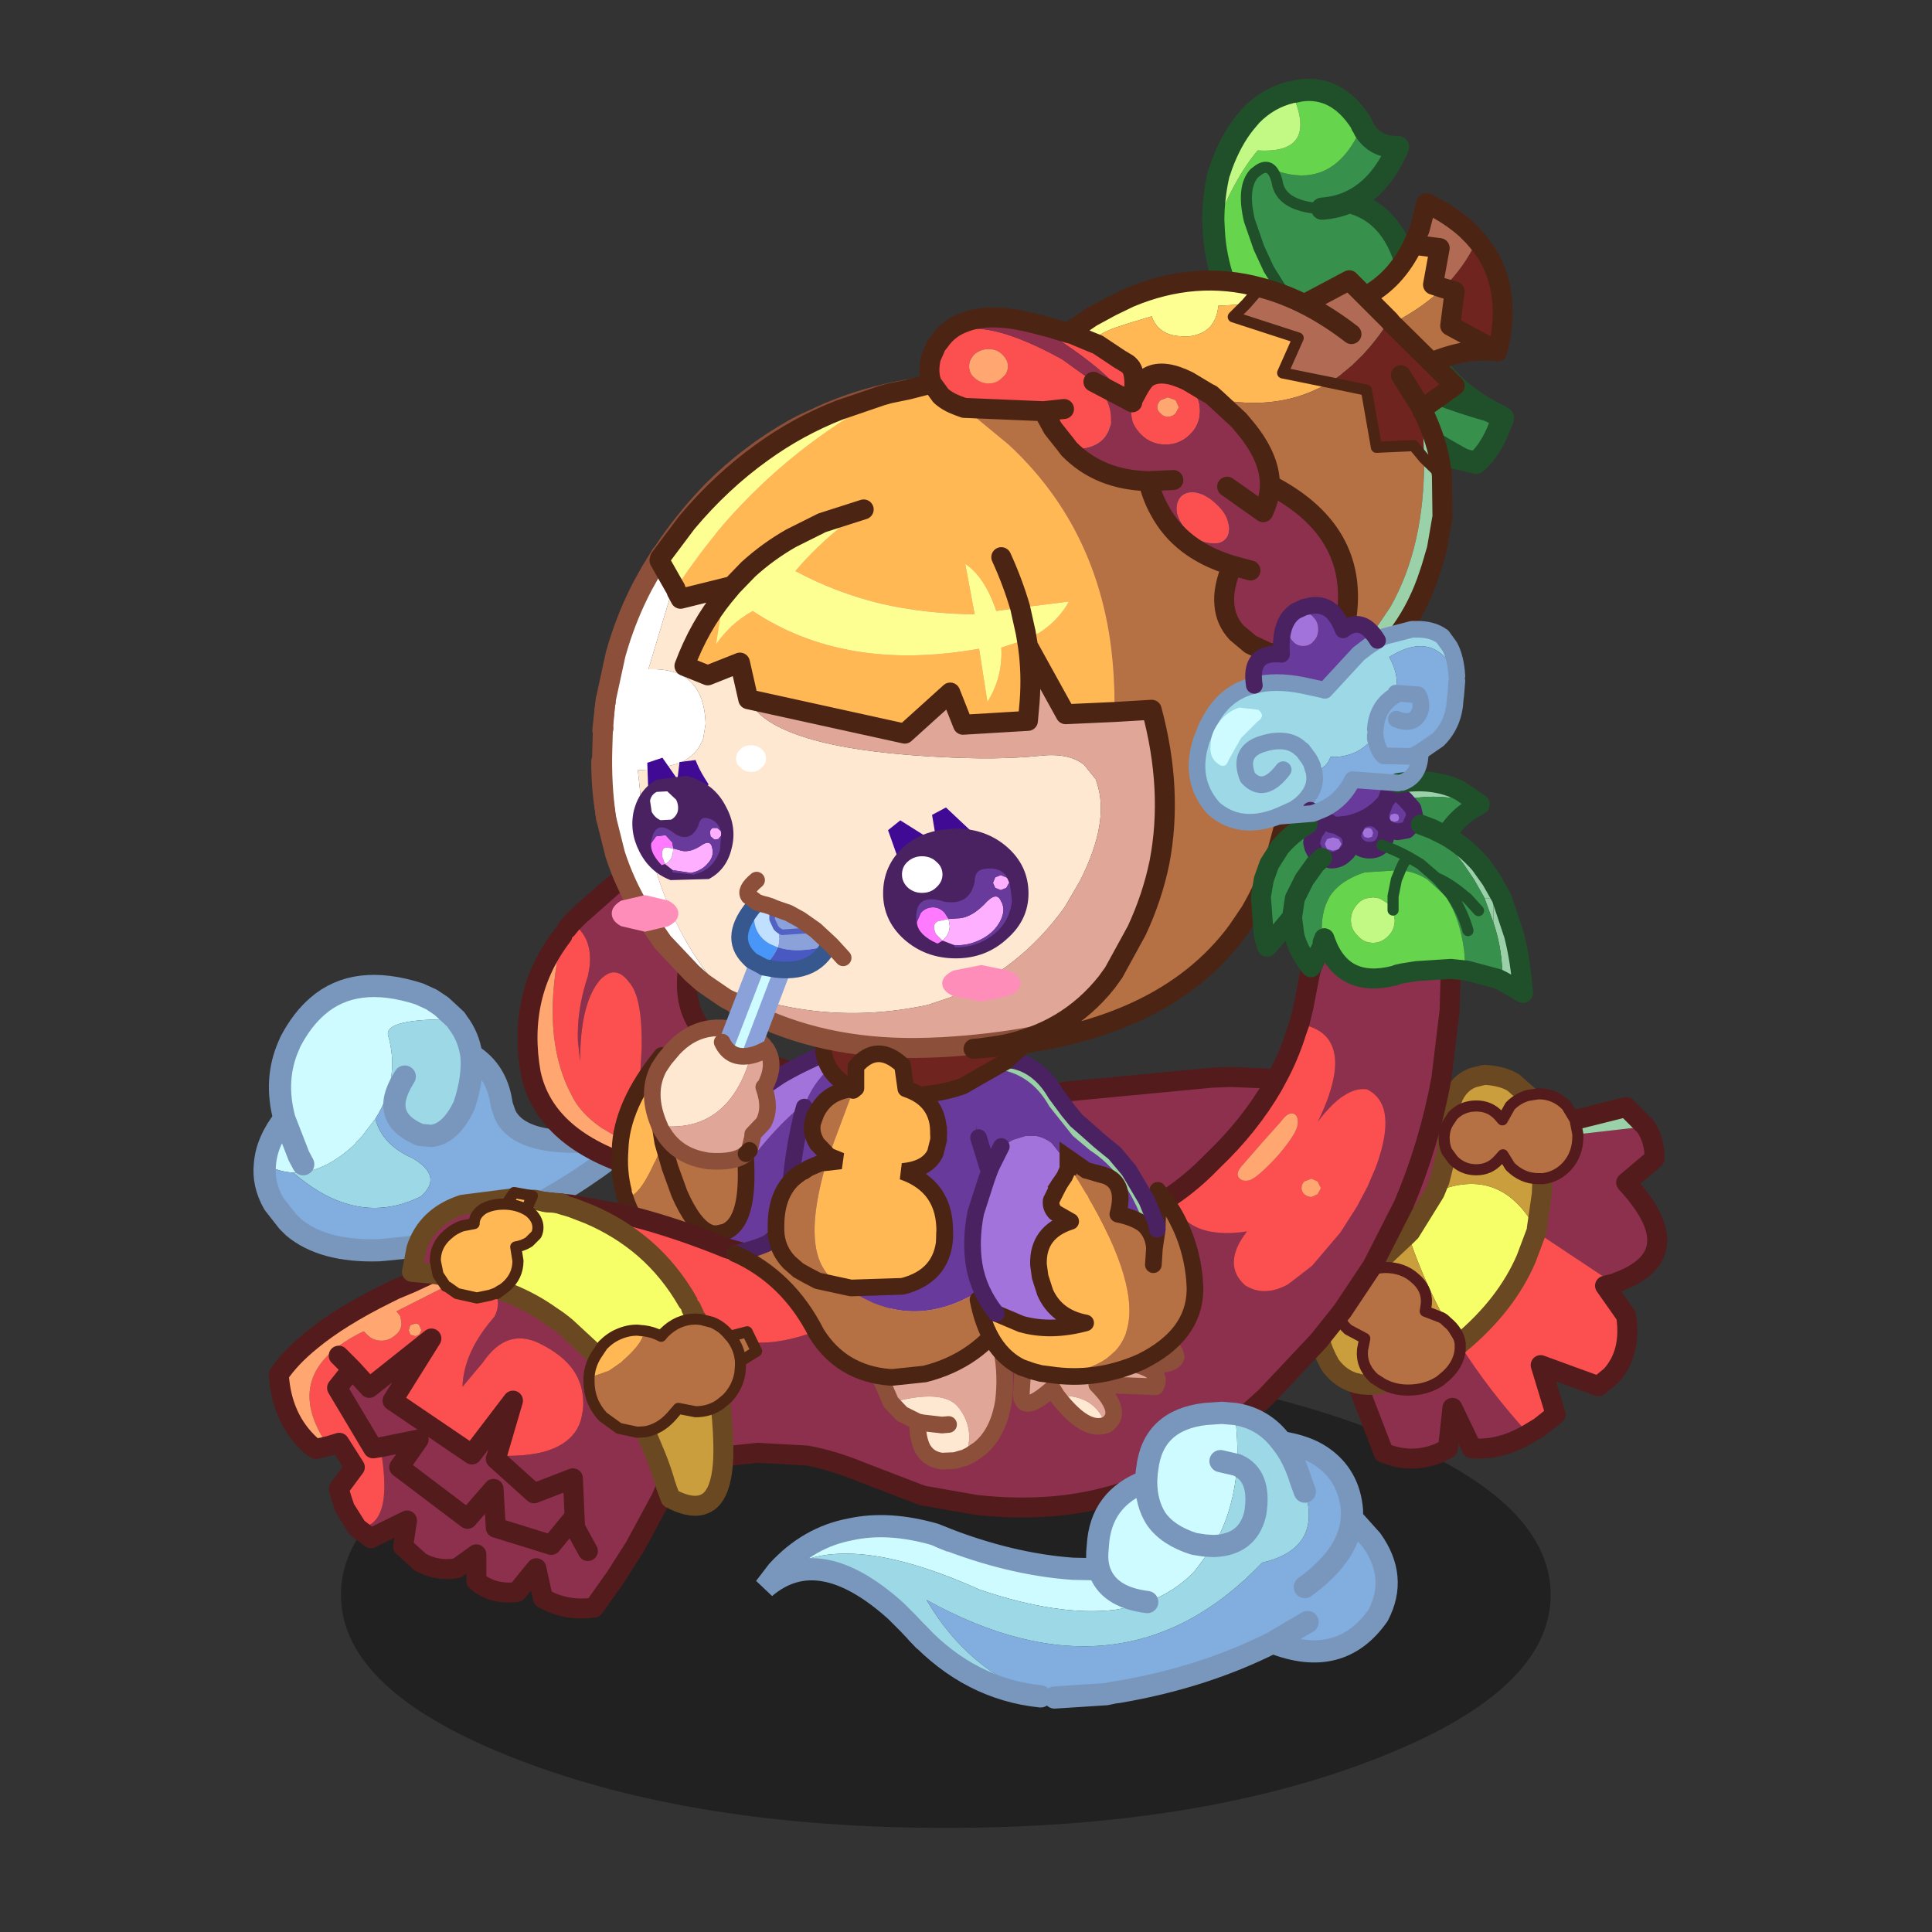 <svg xmlns:ffdec="https://www.free-decompiler.com/flash" xmlns:xlink="http://www.w3.org/1999/xlink" ffdec:objectType="frame" height="90" width="90" xmlns="http://www.w3.org/2000/svg"><rect width="100%" height="100%" fill="#333333" stroke="none"/><use ffdec:characterId="25" height="81.6" transform="translate(11.25 3.65)" width="67.35" xlink:href="#a"/><defs><g id="x" transform="translate(4 30.1)"><use ffdec:characterId="2" height="42" transform="translate(5 85.5)" width="109" xlink:href="#b"/><use ffdec:characterId="3" height="35.6" transform="translate(82.6 -30.1)" width="28.1" xlink:href="#c"/><use ffdec:characterId="4" height="25.8" transform="translate(-2.9 50.65)" width="35.7" xlink:href="#d"/><use ffdec:characterId="5" height="57.2" transform="translate(20.9 37.9)" width="103.6" xlink:href="#e"/><use ffdec:characterId="6" height="21.7" transform="translate(29.35 56.25)" width="21.5" xlink:href="#f"/><use ffdec:characterId="7" height="64.9" transform="translate(-1.5 43.75)" width="110.35" xlink:href="#g"/><use ffdec:characterId="8" height="19.05" transform="translate(52.5 76.15)" width="13.05" xlink:href="#h"/><use ffdec:characterId="9" height="28.3" transform="translate(39.75 59.35)" width="28.65" xlink:href="#i"/><use ffdec:characterId="10" height="14" transform="translate(65.25 78.05)" width="15.75" xlink:href="#j"/><use ffdec:characterId="11" height="30" transform="translate(61.15 57.55)" width="21.55" xlink:href="#k"/><use ffdec:characterId="12" height="7.9" transform="translate(47.6 54.35)" width="20.75" xlink:href="#l"/><use ffdec:characterId="13" height="61.8" transform="translate(27.55 -3.65)" width="64.55" xlink:href="#m"/><use ffdec:characterId="14" height="78" transform="translate(32.8 -19.8)" width="77.8" xlink:href="#n"/><use ffdec:characterId="15" height="36.55" transform="translate(81.4 16.6)" width="31" xlink:href="#o"/><use ffdec:characterId="16" height="22.7" transform="translate(43.4 57)" width="17" xlink:href="#p"/><use ffdec:characterId="17" height="27.65" transform="translate(41.2 89.1)" width="59" xlink:href="#q"/><use ffdec:characterId="18" height="2.4" transform="translate(40.6 29.95)" width="2.7" xlink:href="#r"/><use ffdec:characterId="19" height="20.4" transform="translate(32.3 47.8)" width="13.55" xlink:href="#s"/><use ffdec:characterId="20" height="15" transform="translate(53.8 34.15)" width="13.15" xlink:href="#t"/><use ffdec:characterId="21" height="13.15" transform="translate(31.25 29.3)" width="9.1" xlink:href="#u"/><use ffdec:characterId="22" height="3.3" transform="matrix(1.175 0 0 1 59.175 49.75)" width="6" xlink:href="#v"/><use ffdec:characterId="22" height="3.3" transform="translate(29.4 43.45)" width="6" xlink:href="#v"/><use ffdec:characterId="23" height="10.85" transform="translate(40.15 40.1)" width="12.8" xlink:href="#w"/></g><g id="c"><path d="m.35-13.6.05.05.2.4q1 1.55 3 1.5Q2-7.95-.8-6.7 4.15-5.45 4.9 2l.05.7q.25 1.4.75 2.6l.9 1.95q2 3.3 6.1 5.3l.35.2-.05.2-.3.7q-.75 1.9-1.9 3Q-1.65 10.15-7.05.95l-1-1.6-.65-1.4-.25-.55-.85-2.45q-.7-3 .45-4.25l.2-.15Q-8.5-10-8-9.75q2.05.85 3.7.6 2.95-.45 4.65-4.4v-.05m-3.6 7.5-1.05-.1q-2.75-.45-3-2.35-.25-.95-.7-1.2.45.25.7 1.2.25 1.9 3 2.35l1.05.1q1.35-.1 2.45-.6-1.1.5-2.45.6M13 12.95q-5.25-1.4-9.3-3.3-7.25-3.5-10.75-8.7 3.5 5.2 10.75 8.7 4.05 1.9 9.3 3.3" fill="#37914c" fill-rule="evenodd" transform="translate(14.05 17.8)"/><path d="m-6-16.6.35-.05.45-.1q3.3-.45 5.45 2.9l.1.25v.05q-1.7 3.95-4.65 4.4-1.65.25-3.7-.6-.5-.25-1.15.3l-.2.15q-1.15 1.25-.45 4.25l.85 2.45.25.55.65 1.4 1 1.6q5.4 9.2 17.85 15.7l-.2.15-.15-.05-3.85-.9-2.9-.95q-8.35-3-12.7-8.75L-9.85 5Q-12.75.55-13-4.05q1.7-4.6 3.95-7.3Q-3.45-11-6-16.6" fill="#66d44c" fill-rule="evenodd" transform="translate(14.05 17.8)"/><path d="m-13-4.05-.05-1q0-2.1.5-4.25l.05-.1.2-.6q.85-2.3 2.1-3.85l.55-.65Q-8.1-16.1-6-16.6q2.55 5.6-3.05 5.25-2.25 2.7-3.95 7.3" fill="#c2f884" fill-rule="evenodd" transform="translate(14.05 17.8)"/><path d="m8.05 1.2.35-.05.45-.1q3.3-.45 5.45 2.9l.1.25.05.05.2.4q1 1.55 3 1.5-1.6 3.7-4.4 4.95 4.95 1.25 5.7 8.7l.05.7q.25 1.4.75 2.6l.9 1.95q2 3.3 6.1 5.3l.35.2-.05.2-.3.7q-.75 1.9-1.9 3l-.2.15-.15-.05-3.85-.9-2.9-.95q-8.35-3-12.7-8.75L4.2 22.8q-2.9-4.45-3.15-9.05l-.05-1q0-2.1.5-4.25l.05-.1.2-.6q.85-2.3 2.1-3.85l.55-.65q1.55-1.6 3.65-2.1m2.75 10.5q1.35-.1 2.45-.6" fill="none" stroke="#20502a" stroke-linecap="round" stroke-linejoin="round" stroke-width="2"/><path d="M.35-13.6v.05M-8-9.75q.45.25.7 1.2.25 1.9 3 2.35l1.05.1M-8-9.75q-.5-.25-1.15.3l-.2.15q-1.15 1.25-.45 4.25l.85 2.45.25.55.65 1.4 1 1.6q3.5 5.2 10.75 8.7 4.05 1.9 9.3 3.3m-2.2 3.7Q-1.65 10.15-7.05.95" fill="none" stroke="#20502a" stroke-linecap="round" stroke-linejoin="round" transform="translate(14.05 17.8)"/></g><g id="d"><path d="M-16.8 4.15q.15-2.05 1.75-4.1-.95-3.55.4-6.6l.15-.35q1.05-2 2.45-3.2 3.4-2.95 9.15-1.1l1.1.5.9.6L.4-8.9Q-6.1-9-5.7-7.45q.8 2.8-.15 5.45-.35 1.05-1 2.05l-1.3 1.7-.45.45-.05.1q-2.6 2.45-5.1 2.6h-.5q-1.3-.05-2.55-.75m1.75-4.1 1.3 3.35.4.75-.4-.75-1.3-3.35" fill="#cefbff" fill-rule="evenodd" transform="translate(17.85 12.9)"/><path d="m.4-8.9.2.3q.95 1.25 1.2 2.9.2 2-.65 4.55Q-.05 1.4-1.8 1.6l-1.05-.1-.3-.15Q-5.4.3-5.1-1.65L-5.85-2q.95-2.65.15-5.45Q-6.1-9 .4-8.9M-14.25 4.9h.5q2.5-.15 5.1-2.6l.05-.1.45-.45 1.3-1.7q.6 2.35 3.35 3.55 2.8 1.65.75 3.45Q-8.5 9.9-14.25 4.9M-4.2-3.75q-.75 1.2-.9 2.1.15-.9.9-2.1" fill="#9cd8e6" fill-rule="evenodd" transform="translate(17.85 12.9)"/><path d="M1.8-5.7q2.25 1.4 2.7 4.25l.05.3.3.85q1.7 3.55 12 1.9-9.95 8.2-19.5 9.85l-.85.15-2.45.25-.6.05q-5.05.15-7.7-2.1l-.5-.5L-16 7.7q-1-1.75-.8-3.55 1.25.7 2.55.75 5.75 5 11.5 2.15Q-.7 5.25-3.5 3.6-6.25 2.4-6.85.05q.65-1 1-2.05l.75.35q-.3 1.95 1.95 3l.3.15 1.05.1q1.75-.2 2.95-2.75Q2-3.7 1.8-5.7" fill="#81addf" fill-rule="evenodd" transform="translate(17.85 12.9)"/><path d="M1.05 17.05Q1.2 15 2.8 12.95q-.95-3.55.4-6.6L3.35 6Q4.4 4 5.8 2.8q3.4-2.95 9.15-1.1l1.1.5.9.6 1.3 1.2.2.3q.95 1.25 1.2 2.9 2.25 1.4 2.7 4.25l.05.3.3.85q1.7 3.55 12 1.9-9.95 8.2-19.5 9.85l-.85.15-2.45.25-.6.05q-5.05.15-7.7-2.1l-.5-.5-1.25-1.6q-1-1.75-.8-3.55m11.7-5.8q.15-.9.9-2.1m6-1.95q.2 2-.65 4.55-1.2 2.55-2.95 2.75L15 14.4l-.3-.15q-2.25-1.05-1.95-3m-8.25 5.8-.4-.75-1.3-3.35" fill="none" stroke="#7997bc" stroke-linecap="round" stroke-linejoin="round" stroke-width="2"/></g><g id="e"><path d="M49.85-2.2q.85 1.3.8 2.9L48.1 2.85q6 6.5-.85 9l-.25.1-7-4.65.05-.15V7l.45-3.1.05-1.25.05-.15q1.25-.15 2.15-1.1 1-1.1 1-2.7v-.2l6.1-.7M39.3 25.5q-2.55 1.5-5.1 1.3l-1.75-3.65-.4 3.65-.75.4q-2.55 1.05-5.05 0l-2.4-6.25q1 .25 2.25 0 1.05.6 2.35.6 1.6 0 2.85-.8l.3-.25q1.4-1.1 1.55-2.6v-.4q2.55 4.05 6.15 8M20.5 15.3q-1.45-1.45-3.15-2.65l-.35-.3-1.75-1.15-2.55-1.45-.35-.2-1.55-.75-.35-.15Q-1.35.85-27.3 1.4h-.2l-3.7-.15-3.85-.4Q-39.5.1-40.55-2.6l-.35-1.35.3-5.4q.05-4.2-.95-5.6l-.05-.1-.1-.1q-1.3-1.8-2.75-.15-1.7 2.15-1.7 7.2l-.2-1.8q-.1-2.7.8-5.55l.1-.3.15-.85q.3-2.65-1.6-3.95l.4-.4.2-.2 3.05-2.7q2.8-2.1 6.6-3.85l2.7 4.05.1.1-1.15 2.4q-3.95 9.05 2.3 12.1l.75.3 1.75.6Q-18.1-3.8-3.15-5.2l.8-.15L10.8-6.6l1.4-.05h.5l2.55.1 1.75.1.35.05q8.2.6 13.95 2.75l.8.3-.05.35v.05l.05.35q-.4.6-.4 1.45 0 .65.25 1.2l-.65 2.6-.45 1.1-2.2 3.55-.2.2-3.3 3.1q-.9.25-1.75.85l-.95 1.1q-1.6 1.2-1.95 2.75" fill="#8d304d" fill-rule="evenodd" transform="translate(51.8 28.6)"/><path d="m47 11.95-.8.2 1.9 2.7q.5 3.35-1.35 5.4l-1.15.95-5.2-1.9 1.35 4.45-1.45 1.15-1 .6q-3.6-3.95-6.15-8v-.15Q37.3 13.9 39.1 9.7l.9-2.4 7 4.65M-47.75-19.4l.4-.6.45-.55q1.9 1.3 1.6 3.95l-.15.85-.1.3q-.9 2.85-.8 5.55l.2 1.8q0-5.05 1.7-7.2 1.45-1.65 2.75.15l.1.1.05.1q1 1.4.95 5.6l-.3 5.4.35 1.35Q-39.5.1-35.05.85l-3.2-.55q-2.5-.6-4.35-1.45-2.95-1.45-4.15-3.55l-.15-.3q-2.95-5.5-.85-14.4" fill="#fc5050" fill-rule="evenodd" transform="translate(51.8 28.6)"/><path d="m30.85 3.75.45-.2q5.55-2.1 8.65 3.45l.05.3-.9 2.4q-1.8 4.2-5.95 7.65-.15-1.1-1.2-1.95l-.1-.1-.55-1q-1.75-3.4-2.85-6.8l.2-.2 2.2-3.55" fill="#f6ff68" fill-rule="evenodd" transform="translate(51.8 28.6)"/><path d="M33.15 17.5v.4q-.15 1.5-1.55 2.6l-.3.25q-1.25.8-2.85.8-1.3 0-2.35-.6 2-.3 4.6-1.85l.6-.4.05-.05.5-.35 1.25-.9.05.1" fill="#b57043" fill-rule="evenodd" transform="translate(51.8 28.6)"/><path d="M23.85 20.95q-1.45-.35-2.4-1.65-1.35-2.35-.95-4 .35-1.55 1.95-2.75l.35-.25.35-.25 2-1.45 3.3-3.1q1.1 3.4 2.85 6.8l.55 1 .1.1q1.05.85 1.2 1.95l-.05.05-1.25.9-.5.35-.05.05-.6.4q-2.6 1.55-4.6 1.85-1.25.25-2.25 0m8.25-24.3q.35-2.55 2.2-3.25l1-.25h.1q1.6.1 2.55.7L39.25-5q-.9.25-1.6.95l-.7 1.25-.35-.4q-.8-.85-2-.85-1.25 0-2.1.85l-.4.6-.05-.35V-3l.05-.35m-.15 3.4.55.75q.85.9 2.1.9 1.2 0 2-.9l.4-.45.65 1.05q1.1 1.1 2.55 1.1h.4l-.05.15-.05 1.25-.45 3.1h-.1q-3.1-5.55-8.65-3.45l-.45.2.45-1.1.65-2.6" fill="#cb9e3d" fill-rule="evenodd" transform="translate(51.8 28.6)"/><path d="m43.5-2.8 4.6-1.15 1.75 1.75-6.1.7-.25-1.3" fill="#9ad1a9" fill-rule="evenodd" transform="translate(51.8 28.6)"/><path d="M10.45 8.65Q1.9 4.75-10.3 3.55-18 2.8-27.1 3.1l-1.55.05-1.55-.05-1-.05q-5.65-.4-9.65-1.5Q-49.3-.95-50.6-7q-1.25-7.05 2.85-12.4-2.1 8.9.85 14.4l.15.3q1.2 2.1 4.15 3.55 1.85.85 4.35 1.45l3.2.55 3.85.4 3.7.15h.2Q-1.35.85 10.45 8.65" fill="#ffa671" fill-rule="evenodd" transform="translate(51.8 28.6)"/><path d="m95.3 25.8 4.6-1.15 1.75 1.75q.85 1.3.8 2.9l-2.55 2.15q6 6.5-.85 9m-.25.1-.8.2 1.9 2.7q.5 3.35-1.35 5.4l-1.15.95-5.2-1.9 1.35 4.45-1.45 1.15-1 .6q-2.55 1.5-5.1 1.3l-1.75-3.65-.4 3.65-.75.4q-2.55 1.05-5.05 0l-2.4-6.25M72.3 43.9q-1.45-1.45-3.15-2.65l-.35-.3-1.75-1.15-2.55-1.45-.35-.2-1.55-.75-.35-.15q-8.55-3.9-20.75-5.1-7.7-.75-16.8-.45l-1.55.05-1.55-.05-1-.05q-5.65-.4-9.65-1.5-8.45-2.5-9.75-8.55-1.25-7.05 2.85-12.4m.4-.6.45-.55.4-.4.2-.2 3.05-2.7q2.8-2.1 6.6-3.85l2.7 4.05.1.1-1.15 2.4q-3.95 9.05 2.3 12.1l.75.3 1.75.6q12.1 4.35 27.05 2.95l.8-.15L62.6 22l1.4-.05h.5l2.55.1 1.75.1.35.05q8.2.6 13.95 2.75l.8.3" fill="none" stroke="#531b1b" stroke-linecap="round" stroke-linejoin="round" stroke-width="1.8"/><path d="M75.65 49.55q-1.45-.35-2.4-1.65-1.35-2.35-.95-4 .35-1.55 1.95-2.75l.35-.25.35-.25 2-1.45 3.3-3.1m3.65-10.85q.35-2.55 2.2-3.25l1-.25h.1q1.6.1 2.55.7l1.3 1.15M83.9 26l-.15 2.65-.65 2.6-.45 1.1-2.2 3.55m11.95-4.8-.05.15-.05 1.25-.45 3.1v.15l-.05.15-.9 2.4q-1.8 4.2-5.95 7.65l-.05.05-1.25.9-.5.35-.05.05-.6.4q-2.6 1.55-4.6 1.85-1.25.25-2.25 0m8.25-24.3-.05.35v.05l.05.35" fill="none" stroke="#6a4922" stroke-linecap="round" stroke-linejoin="round" stroke-width="1.8"/><path d="m101.65 26.4.6-.1" fill="none" stroke="#531b1b" stroke-linecap="round" stroke-linejoin="round" stroke-width=".5"/><path d="m22.45 12.55.35-.25.35-.25 2-1.45 1.2-.1q1.65 0 2.7.95 1.15.95 1.05 2.3l-.1.7 1.3.5q.3.1.55.35l.05.15 1.2 1.95h.05v.5q-.15 1.5-1.55 2.6l-.3.25q-1.25.8-2.85.8-1.3 0-2.35-.6l-.7-.45q-1.2-1.1-1.05-2.6l.2-1-1.5-.8q-1.1-1-1-2.35.05-.6.4-1.2" fill="#b57043" fill-rule="evenodd" transform="translate(51.8 28.6)"/><path d="M22.45 12.55q-.35.6-.4 1.2-.1 1.35 1 2.35l1.5.8-.2 1q-.15 1.5 1.05 2.6l.7.45q1.05.6 2.35.6 1.6 0 2.85-.8l.3-.25q1.4-1.1 1.55-2.6v-.55q-.15-1.1-1.2-1.95l-.1-.1q-.25-.25-.55-.35l-1.3-.5.1-.7q.1-1.35-1.05-2.3-1.05-.95-2.7-.95l-1.2.1q-.9.25-1.75.85l-.95 1.1" fill="none" stroke="#531b1b" stroke-linecap="round" stroke-linejoin="round" transform="translate(51.8 28.6)"/><path d="m84.9 46-1.2-1.95-.05-.15" fill="none" stroke="#531b1b" stroke-linecap="round" stroke-linejoin="round" stroke-width=".5"/><path d="m32.1-2.6.4-.6q.85-.85 2.1-.85 1.2 0 2 .85l.35.4.7-1.25q.7-.7 1.6-.95l.95-.15q1.5 0 2.55 1.1l.75 1.25.25 1.3v.2q0 1.6-1 2.7-.9.95-2.15 1.1h-.4q-1.45 0-2.55-1.1L37 .35l-.4.45q-.8.9-2 .9-1.25 0-2.1-.9l-.55-.75.15-2.65" fill="#b57043" fill-rule="evenodd" transform="translate(51.8 28.6)"/><path d="m32.1-2.6.4-.6q.85-.85 2.1-.85 1.2 0 2 .85l.35.4.7-1.25q.7-.7 1.6-.95l.95-.15q1.5 0 2.55 1.1l.75 1.25.25 1.3v.2q0 1.6-1 2.7-.9.95-2.15 1.1h-.4q-1.45 0-2.55-1.1L37 .35l-.4.45q-.8.9-2 .9-1.25 0-2.1-.9l-.55-.75q-.25-.55-.25-1.2 0-.85.4-1.45z" fill="none" stroke="#531b1b" stroke-linecap="round" stroke-linejoin="round" transform="translate(51.8 28.6)"/></g><g id="f"><path d="m9.1-9.65-.6 3.5q-3.4 2-7.1 6.9L1.35-.3l.3-.35Q2-1.15 2-1.9v-.2l.9-.95q.8-1.35.05-3.3l.1-.05 1.4-.95Q6.2-8.4 9.1-9.65" fill="#a173db" fill-rule="evenodd" transform="translate(10.75 10.85)"/><path d="M1.35-.3 1.4.75v.2Q1.55 5.9-.5 6.7l-.65.15h-.45Q-2 8.5-1.65 10.1q-2.6.15-4.45-1.45l-.65-.6-.3-.35q-1.8-1.95-2.5-4.25 1.35.65 3.45-4.8l-.2-1.25.4.75q1.25 1.7 3.6 2.1l.25.05Q.4.5 1.35-.3M-1.6 6.85Q-3 6.55-4.3 3.9l-.3-.65L-5.45.9l-.65-2.25.65 2.25.85 2.35.3.65Q-3 6.55-1.6 6.85" fill="#b57043" fill-rule="evenodd" transform="translate(10.75 10.85)"/><path d="M8.5-6.15 6.75 4.75Q2.35 9-.4 9.9l-1.25.2Q-2 8.5-1.6 6.85h.45l.65-.15Q1.55 5.9 1.4.95v-.2q3.7-4.9 7.1-6.9" fill="#683a9b" fill-rule="evenodd" transform="translate(10.75 10.85)"/><path d="m-6.3-2.6.2 1.25q-2.1 5.45-3.45 4.8l-.1-.45q-.45-1.75-.3-3.7.1-4 3.75-8.5l-.25 1.1q-1.25 2.35.1 5.35l.05.15" fill="#ffb854" fill-rule="evenodd" transform="translate(10.75 10.85)"/><path d="m20.75.75-.9.45q-2.9 1.25-4.65 2.3l-1.4.95" fill="none" stroke="#4a2161" stroke-linecap="round" stroke-linejoin="round" stroke-width="1.5"/><path d="m17.5 15.6.8-.8m-6.2-4.25.05 1.05m-7.7-3.35.2 1.25.65 2.25.85 2.35.3.65q1.3 2.65 2.7 2.95h.45l.65-.15q2.05-.8 1.9-5.75M9.1 20.95l1.25-.2q2.75-.9 7.15-5.15M4.3 2.75q-.4 2.4.1 5.25v.1l.05.15m-.15-5.5.25-1.1Q.9 6.15.8 10.15q-.15 1.95.3 3.7m.1.45q.7 2.3 2.5 4.25l.3.35.65.6q1.85 1.6 4.45 1.45" fill="none" stroke="#4c2413" stroke-linecap="round" stroke-linejoin="round" stroke-width="1.5"/></g><g id="g"><path d="m38.35-25.7.25-.65.9-2.05q1.5 4.6 6.35 3.35l.25-.1.45-.1 1.25-.2 3.1-.2-.1 3.55v.15l-.75 6.2q-1.1 5.95-3.4 11.35l-2.8 5.5-2.6 3.9-.1.15L39 7.85l-4.75 5.05-1.55 1.4q-4.05 3.8-9.1 6.3l-1.5.65q-6.2 2.25-13.95 1.4L3.3 21.8l-5.6-2.15q-2.4-1-4.8-1.45l-4.45-.25-2.35.25-.75.15v-.15q.05-2-.25-4.65l.6-.5q.95-1 1.15-2.3l.05-.65v-.4l1.45-.9-.4-.8q2.65.2 6-1.1 4.1-1.7 9.35-5.8Q8.25.6 13.2-.6l6-1.7.35-.1.6-.15.35-.1q2.8-.95 5.15-2.5 1.3 4 6.9 3.15-2.3 2.95-.2 4.85 1.7 1.1 3.85-.05l2.2-1.7 2.55-3 1.5-2.35.95-1.8.75-1.75q2.05-5.6-.8-7-2-.3-4.45 2.95 2.05-4.2 1.45-6.4-.5-2-3.1-2.45l.35-1.4.7-3.6h.05M-19.8 21l-.45 1.05-2.35 4.35-1.75 2.75-1.95 2.75q-2.55.35-4.6-.85l-.6-2.7-1.75 2.15q-2.2.25-3.65-1v-2.4l-1.75 1.25q-1.8.3-3.3-.55l-1.55-1.4.35-2.35-3.25 1.6-1.25-.95q3.4.05 2.1-7.25l-.65.1-3.25-5.45 1.35-1.7 1.55 1.7 5.6-4.45-3.5 5.6 7.15 4.85 3.7-4.85-1.45 4.95q4.35.2 6.25-1.3 1.25-.95 1.45-2.55l.05-.2q.25-2.65-1.5-4.4-.95-.95-2.5-1.7-2.9-1.35-5 1.75l-1.85 2.2q.1-3.05 2.7-6.1l.2-.25q.5-1 .15-2l.05-.05.4-.3.75.3q2 .8 3.75 2.05.7.45 1.35 1l2.7 2.5q-.6.95-.65 2.05v.3q0 1.85 1.25 3.2l1.45 1.05 1.65.35.75-.05.9 2.15q.55 1.35.95 2.8M-41 1.8l-1.7-.15.4-2.1q.95-2.9 4.15-3.95l4.3-.55-.35.5q-1.2-.05-2.05.4-.85.55-.85 1.35l-1.05.2q-.75.25-1.35.8-1.1.95-1.1 2.35l.25 1.25-.65-.1m14.15 25L-28 24.7l-.05-1-.15-3.45-3.5 1.35-3.45-3.1.1-.3-.1.3 3.45 3.1 3.5-1.35.15 3.45.05 1 1.15 2.1m-1.2-3.1-2.1 2.55-5-1.55-.2-3.5-2.35 2.7-6.15-4.65 1.75-2.5-3.45.7 3.45-.7-1.75 2.5 6.15 4.65 2.35-2.7.2 3.5 5 1.55 2.1-2.55" fill="#8d304d" fill-rule="evenodd" transform="translate(55.6 32)"/><path d="M34.1-28.5h1l-.75.85-.25-.85" fill="#37914c" fill-rule="evenodd" transform="translate(55.6 32)"/><path d="m-47.65 24.7-1.1-1.75-.3-.9-.25-.85 1.45-1.95-1.4-2.2-1 .3q-4.55-6.6 3.2-10.35l.35.35q.5.5 1.25.5.7 0 1.25-.5.55-.4.55-1.1l-.1-.6-.35-.45 4.45-2.25.15.05.85.6 1.8.4 1.75-.35q.35 1-.15 2l-.2.25q-2.6 3.05-2.7 6.1l1.85-2.2q2.1-3.1 5-1.75 1.55.75 2.5 1.7 1.75 1.75 1.5 4.4l-.05.2q-.2 1.6-1.45 2.55-1.9 1.5-6.25 1.3l1.45-4.95-3.7 4.85-7.15-4.85 3.5-5.6-5.6 4.45-1.55-1.7-1.35 1.7 3.25 5.45.65-.1q1.3 7.3-2.1 7.25M-28.3-4.4l4.6.85q4 .95 8.45 2.7l1 .4 2.7.75.35.1.3.05 4.85.85 1.65.15h.55l4.45-.1 2.7-.25q-5.25 4.1-9.35 5.8-3.35 1.3-6 1.1l-.45-.95-1.55.4-.25-.3q-.6-.65-1.35-.95l-.95-.25-.95-1.05-.3-.55q-1.6-2.8-3.9-4.8-2.2-1.9-5-3.1l-1.55-.6v-.25m53.95-.75.1-.05q1.9-1.3 3.5-2.95l.25-.25q3.25-3.1 5.35-6.7l.35-.65q1.1-2 1.8-4.25l.25-.7q2.6.45 3.1 2.45.6 2.2-1.45 6.4 2.45-3.25 4.45-2.95 2.85 1.4.8 7l-.75 1.75-.95 1.8-1.5 2.35-2.55 3-2.2 1.7q-2.15 1.15-3.85.05-2.1-1.9.2-4.85-5.6.85-6.9-3.15m13.25-.2.3-.55-.3-.6-.55-.25-.65.25q-.25.25-.25.6 0 .3.25.55.3.25.65.25l.55-.25m-1.8-6.3q.1-.75-.35-.95-.5-.2-1.15.7L33.9-10l-1.7 1.95q-.75.8-.4 1.2.3.4.95.25.7-.2 2.55-2.2 1.75-2.05 1.8-2.85m-79.15 18.1q-.1-.15-.35-.15l-.45.15-.15.45.15.4.45.15.35-.15.2-.4-.2-.45M-49.3 9.2l1.2 1.2-1.2-1.2" fill="#fc5050" fill-rule="evenodd" transform="translate(55.6 32)"/><path d="M53.95-32h.8v2.2l-.8-2.2" fill="#9ad1a9" fill-rule="evenodd" transform="translate(55.6 32)"/><path d="m-50.25 17.35-1.1.25-.45-.3q-2.65-2.4-2.9-6.4 1.05-1.55 2.9-3.05 2.6-2.15 6.85-4.25l.7-.35.6-.25.95-.4 1.6-.75.1-.05.65.1.7 1.05-4.45 2.25.35.45.1.6q0 .7-.55 1.1-.55.5-1.25.5-.75 0-1.25-.5l-.35-.35q-7.75 3.75-3.2 10.35m87.35-29q-.05.8-1.8 2.85-1.85 2-2.55 2.2-.65.15-.95-.25-.35-.4.4-1.2L33.9-10l1.7-1.9q.65-.9 1.15-.7.45.2.35.95m1.8 6.3-.55.25q-.35 0-.65-.25-.25-.25-.25-.55 0-.35.25-.6l.65-.25.55.25.3.6-.3.55m-80.95 11.8.2.45-.2.4-.35.15-.45-.15-.15-.4.15-.45.45-.15q.25 0 .35.15" fill="#ffa671" fill-rule="evenodd" transform="translate(55.6 32)"/><path d="M-32-4.85h.35l.95.2.55.05.55.05.45.15.85.25 1.55.6q2.8 1.2 5 3.1 2.3 2 3.9 4.8l.3.55.45 1h-.05q-1.6 0-2.85 1.25l-.25.3q-.75-.4-1.6-.5h-.1l-.45-.05q-.85 0-1.65.35-.75.3-1.45 1l-.6.9-2.7-2.5q-.65-.55-1.35-1Q-31.9 4.4-33.9 3.6l-.75-.3.4-.3q1.1-.95 1.1-2.35l-.2-1.25q.65-.1 1.2-.45l.65-.65q.15-.3.15-.65 0-.8-.8-1.45l-.25-.15.4-.9" fill="#f6ff68" fill-rule="evenodd" transform="translate(55.6 32)"/><path d="M-14.65 18.35q-.1 2.65-1 3.7-1.2 1.35-3.75 0l-.4-1.05q-.4-1.45-.95-2.8l-.9-2.15q1.3-.25 2.3-1.35l.65-.75 1.55.3q1.3 0 2.25-.7.3 2.65.25 4.65v.15" fill="#cb9e3d" fill-rule="evenodd" transform="translate(55.6 32)"/><path d="m93.9 6.2.05.1.25-.65" fill="none" stroke="#20502a" stroke-linecap="round" stroke-linejoin="round" stroke-width="1.8"/><path d="m106.5 6.35-.1 3.55v.15l-.75 6.2q-1.1 5.95-3.4 11.35l-2.8 5.5-2.6 3.9-.1.15-2.15 2.7-4.75 5.05-1.55 1.4q-4.05 3.8-9.1 6.3l-1.5.65q-6.2 2.25-13.95 1.4l-4.85-.85-5.6-2.15q-2.4-1-4.8-1.45l-4.45-.25-2.35.25-.75.15M35.8 53l-.45 1.05L33 58.4l-1.75 2.75-1.95 2.75q-2.55.35-4.6-.85l-.6-2.7-1.75 2.15q-2.2.25-3.65-1v-2.4l-1.75 1.25q-1.8.3-3.3-.55l-1.55-1.4.35-2.35-3.25 1.6-1.25-.95-1.1-1.75-.3-.9-.25-.85 1.45-1.95-1.4-2.2-1 .3-1.1.25-.45-.3Q1.15 46.9.9 42.9q1.05-1.55 2.9-3.05 2.6-2.15 6.85-4.25l.7-.35.6-.25.95-.4 1.6-.75.1-.05m11.85-6.3.85.1 4.6.85q4 .95 8.45 2.7l1 .4 2.7.75.35.1.3.05 4.85.85 1.65.15h.55l4.45-.1 2.7-.25q4.95-.5 9.9-1.7l6-1.7.35-.1.6-.15.35-.1q2.8-.95 5.15-2.5m.1-.05q1.9-1.3 3.5-2.95l.25-.25q3.25-3.1 5.35-6.7l.35-.65q1.1-2 1.8-4.25l.25-.7.35-1.4.7-3.6v-.1M25.45 27.4l-.55-.05m1.55.15-.45-.05M20.55 50.2l-.1.3 3.45 3.1 3.5-1.35.15 3.45.05 1 1.15 2.1m-18.7-9.35-.65.1-3.25-5.45 1.35-1.7-1.2-1.2m3.75 8.25 3.45-.7-1.75 2.5 6.15 4.65 2.35-2.7.2 3.5 5 1.55 2.1-2.55M7.5 42.4l1.55 1.7 5.6-4.45-3.5 5.6 7.15 4.85 3.7-4.85-1.45 4.95" fill="none" stroke="#531b1b" stroke-linecap="round" stroke-linejoin="round" stroke-width="1.8"/><path d="M40.95 50.35q-.1 2.65-1 3.7-1.2 1.35-3.75 0L35.8 53q-.4-1.45-.95-2.8l-.9-2.15q-1.1-2.3-2.4-4.2l-.15-.2-.75-1.1-.65-.75-.5-.65-2.7-2.5q-.65-.55-1.35-1-1.75-1.25-3.75-2.05l-.75-.3-.8-.3m-5.55-1.2-1.7-.15.4-2.1q.95-2.9 4.15-3.95l4.3-.55 1.85.1h.35l.95.2 1.55.15M40.7 45.55l-.15-1.05-.15-.85-.1-.45-.1-.45q-.45-2-1.2-3.75l-.2-.5-.25-.6h-.05l-.45-1m-.3-.55q-1.6-2.8-3.9-4.8-2.2-1.9-5-3.1l-1.55-.6-.85-.25-.45-.15-.55-.05M40.7 45.55q.3 2.65.25 4.65v.15M15.25 33.9l2 .35 2.55.7m-4.55-1.05-.65-.1" fill="none" stroke="#6a4922" stroke-linecap="round" stroke-linejoin="round" stroke-width="1.8"/><path d="m19.8 34.95.35.05.4.6" fill="none" stroke="#4d2513" stroke-linecap="round" stroke-linejoin="round" stroke-width=".5"/><path d="m-34.65 3.3-.4.3" fill="none" stroke="#4d2513" stroke-linecap="round" stroke-linejoin="round" transform="translate(55.6 32)"/><path d="M-21.85 6.95q.85.1 1.6.5l.25-.3q1.25-1.25 2.85-1.25h.1l.45.05q1.15 1.1 2.65 1.6l-.1-.1 1.55-.4.85 1.75-1.45.9v.4l-.05.65q-.2 1.3-1.15 2.3l-.6.5q-.95.7-2.25.7l-1.55-.3-.65.75q-1 1.1-2.3 1.35l-.75.05-1.65-.35-1.45-1.05q-1.25-1.35-1.25-3.2v-.3l1.8-.65.95-.65.15-.1.15-.15q2-1.75 1.85-2.7m8.75 2.75q-.1-1.2-.85-2.15.75.95.85 2.15" fill="#b57043" fill-rule="evenodd" transform="translate(55.6 32)"/><path d="M-26.75 11.2q.05-1.1.65-2.05l.6-.9q.7-.7 1.45-1 .8-.35 1.65-.35l.45.05h.1q.15.95-1.85 2.7l-.15.15-.15.1-.95.65-1.8.65" fill="#ffb854" fill-rule="evenodd" transform="translate(55.6 32)"/><path d="M-21.85 6.95q.85.1 1.6.5l.25-.3q1.25-1.25 2.85-1.25h.1l.45.05.95.25q.75.3 1.35.95l.25.3 1.55-.4.85 1.75-1.45.9v.4l-.05.65q-.2 1.3-1.15 2.3l-.6.5q-.95.7-2.25.7l-1.55-.3-.65.75q-1 1.1-2.3 1.35l-.75.05-1.65-.35-1.45-1.05q-1.25-1.35-1.25-3.2v-.3q.05-1.1.65-2.05l.6-.9q.7-.7 1.45-1 .8-.35 1.65-.35l.45.05m7.9.5.1.1q.75.95.85 2.15" fill="none" stroke="#4d2513" stroke-linecap="round" stroke-linejoin="round" transform="translate(55.6 32)"/><path d="m-34.7 3.3-.4.25-.55.2-1.2.25-1.8-.4-.85-.6-.15-.05-.7-1.05-.25-1.25q0-1.4 1.1-2.35.6-.55 1.35-.8l1.05-.2q0-.8.85-1.35.85-.45 2.05-.4l.7-1.05 1.65.3-.55 1.25.25.15q.8.65.8 1.45 0 .35-.15.65l-.65.65q-.55.35-1.2.45l.2 1.25q0 1.4-1.1 2.35l-.4.3h-.05m2.3-7.25q-.8-.45-1.8-.5 1 .05 1.8.5" fill="#ffb854" fill-rule="evenodd" transform="translate(55.6 32)"/><path d="m-34.7 3.3-.4.25-.55.2-1.2.25-1.8-.4-.85-.6-.15-.05-.7-1.05-.25-1.25q0-1.4 1.1-2.35.6-.55 1.35-.8l1.05-.2q0-.8.85-1.35.85-.45 2.05-.4l.7-1.05 1.65.3-.55 1.25.25.15q.8.65.8 1.45 0 .35-.15.65l-.65.65q-.55.35-1.2.45l.2 1.25q0 1.4-1.1 2.35l-.4.3m.45-7.75q1 .05 1.8.5" fill="none" stroke="#4d2513" stroke-linecap="round" stroke-linejoin="round" transform="translate(55.6 32)"/></g><g id="h"><path d="m-4.45 3.5-.95-2.2-.35-2.5v-.55l.3-2.6q.6-2.5 2.4-3.65l.75-.4q2.65-1.1 5 1.45l.45.5.55.8.35.5Q6.25-1.3 5.7 3.4l-.1.55q-.55 2.55-2.15 3.8l-.3.2-.45.3-.5.25q1-2.4-.45-4.4l-.2-.25Q.15 2.3-4.35 3.5h-.1" fill="#e0a698" fill-rule="evenodd" transform="translate(6.5 9.5)"/><path d="m2.2 8.5-.2.05-.5.15-.2.05-1.15.05q-1.2-.15-1.75-1.15-.45-.9-.45-2.4l-1.4-.7-.85-.9-.05-.15q4.5-1.2 5.9.35l.2.25q1.45 2 .45 4.4m-1.45-3-.6.05-1.75-.2-.45-.1.45.1 1.75.2.6-.05" fill="#ffe8d2" fill-rule="evenodd" transform="translate(6.5 9.5)"/><path d="m2.05 13-.95-2.2-.35-2.5v-.55l.3-2.6q.6-2.5 2.4-3.65l.75-.4q2.65-1.1 5 1.45l.45.5.55.8.35.5q2.2 3.85 1.65 8.55l-.1.55q-.55 2.55-2.15 3.8l-.3.2-.45.3-.5.25m-.2.05-.5.15-.2.05-1.15.05q-1.2-.15-1.75-1.15-.45-.9-.45-2.4l-1.4-.7-.85-.9-.15-.15m2.4 1.75.45.1 1.75.2.6-.05" fill="none" stroke="#8b4f3a" stroke-linecap="round" stroke-linejoin="round" stroke-width="1.5"/></g><g id="i"><path d="M9-8.95 8.8-7q-.05.3.05.45l.4 1.3q.95 2.65 2.1 5.15l1.2 2.55.05.15Q1.4 14.15-8.85.3l.15-.6q.1-5.05 1.15-9.35l.25-.9q.5-1.7 1.95-3.2l14.85.65L9-8.95" fill="#683a9b" fill-rule="evenodd" transform="translate(14.3 13.75)"/><path d="m12.6 2.6 1 1.85-2.55 3.75q-2.7 4.1-7.5 5.3l-2.85.3H.4q-4.35-.35-6.6-3.95-2.55-5.05-7.35-7.2 3.95-.9 4.7-2.35Q1.4 14.15 12.6 2.6" fill="#b57043" fill-rule="evenodd" transform="translate(14.3 13.75)"/><path d="m23.3 4.8-.2 1.95q-.05.3.05.45l.4 1.3q.95 2.65 2.1 5.15l1.2 2.55m.05.15 1 1.85M.75 16.4q3.95-.9 4.7-2.35l.15-.6Q5.7 8.4 6.75 4.1L7 3.2" fill="none" stroke="#4a2161" stroke-linecap="round" stroke-linejoin="round" stroke-width="1.5"/><path d="m27.9 18.2-2.55 3.75q-2.7 4.1-7.5 5.3l-2.85.3h-.3q-4.35-.35-6.6-3.95-2.55-5.05-7.35-7.2" fill="none" stroke="#4c2413" stroke-linecap="round" stroke-linejoin="round" stroke-width="1.5"/></g><g id="j"><path d="m-3.6 3.5-.4-.65q-2.7 2.4-2.8.55l.2-3.3q-1.35-3 1.1-5.1 5.25-3.55 9.25 3.15 3.35.55 3.4 1.9-.4 1.1-4.75.4 3.8.65 2.9 2.25L0 2.5q2.55 2.55.85 3.65H.8q-.95-2.8-4.4-2.65M1.7.3l.7.15L1.7.3" fill="#e0a698" fill-rule="evenodd" transform="translate(7.85 7)"/><path d="M-3.6 3.5Q-.15 3.35.8 6.15q-1.85.7-4.4-2.65" fill="#ffe8d2" fill-rule="evenodd" transform="translate(7.85 7)"/><path d="M10.25 7.45q4.35.7 4.75-.4-.05-1.35-3.4-1.9-4-6.7-9.25-3.15-2.45 2.1-1.1 5.1l-.2 3.3q.1 1.85 2.8-.55l.4.65q2.55 3.35 4.4 2.65h.05q1.7-1.1-.85-3.65l5.3.2q.9-1.6-2.9-2.25l-.7-.15" fill="none" stroke="#8b4f3a" stroke-linecap="round" stroke-linejoin="round" stroke-width="1.5"/></g><g id="k"><path d="M-7.85 8.6q-1.6-2-2-4.4-.35-2.2.15-4.7l.95-2.95.25-.7.2-.5.9-1.8.1-.05.95-.55 1.15-.35h.95q.75.15 1.4.65l1.1 1.4.35.75-.1.3v.1l-.2.45-.5.75-.7 1.4q-.1.6.35 1.1l1.4.8q-3 .95-2.9 3.9l.15 1.1.45 1.4q1 2.25 3.65 2.75-3.15.85-5.8.1l-2.25-.95" fill="#a173db" fill-rule="evenodd" transform="translate(10.75 15)"/><path d="M6.65.65 6.7-.5v-2l.35.5.35.4.7 1.1Q9.7 2.25 10 5.45l.05.75v.35q-.1 4.05-4.85 6.4-4.05 1.8-8.25 1.15 13.3-.8 2-18.4l-.25-.4-.1-.2v-.55L.25-4.3l.9.25.35.1q2.45.5 1.6 3.6 1.5.3 2.35.95.85.8.95 2.1L6.65 1V.65M6.3 4.2l.1-1.5-.1 1.5" fill="#b57043" fill-rule="evenodd" transform="translate(10.75 15)"/><path d="m-3.05 14.1-.8-.1-.75-.2-1-.35q-3-1.45-3.9-6.1l1.65 1.25 2.25.95q2.65.75 5.8-.1-2.65-.5-3.65-2.75l-.45-1.4-.15-1.1q-.1-2.95 2.9-3.9l-1.4-.8Q-3-1-2.9-1.6l.7-1.4.5-.75.2-.45v-.1l.1-.3.1-.1.25.4q11.3 17.6-2 18.4" fill="#ffb854" fill-rule="evenodd" transform="translate(10.75 15)"/><path d="m-8.5-4.15-.15-.5-.8-2.6-.05-.15q-.85-4.15 2.1-5.95 2.7.5 4.25 3.15l.05.1 2.15 2.7L.6-6.1Q3.85-4 5.45.6 4.6-.05 3.1-.35q.85-3.1-1.6-3.6l-.35-.1-.9-.25-1.65-1.15v.85l-.35-.75-1.1-1.4q-.65-.5-1.4-.65h-.95l-1.15.35-.95.55-.1.05-.9 1.8-.2.5" fill="#683a9b" fill-rule="evenodd" transform="translate(10.75 15)"/><path d="m-7.4-13.35 1.1-.85q2.35.5 3.8 3l1.15 1.55.7.85.35.3 1.75 1.55.3.25 1.05.85L4.1-4.3l1.6 2.7.45 1.1.5 1.15V1L6.4 2.7Q6.3 1.4 5.45.6 3.85-4 .6-6.1L-.95-7.4l-2.15-2.7-.05-.1q-1.55-2.65-4.25-3.15" fill="#9ad0a8" fill-rule="evenodd" transform="translate(10.75 15)"/><path d="m17.4 15.65.05-1.15v-2l.35.5.35.4.7 1.1q1.6 2.75 1.9 5.95l.05.75v.35q-.1 4.05-4.85 6.4-4.05 1.8-8.25 1.15l-.8-.1-.75-.2-1-.35q-3-1.45-3.9-6.1L2.9 23.6l2.25.95q2.65.75 5.8-.1-2.65-.5-3.65-2.75l-.45-1.4-.15-1.1q-.1-2.95 2.9-3.9l-1.4-.8q-.45-.5-.35-1.1l.7-1.4m8.85 4-.25 1.7-.1 1.5m-.85-3.6q.85.8.95 2.1m-.95-2.1q-.85-.65-2.35-.95.85-3.1-1.6-3.6l-.35-.1" fill="none" stroke="#4c2413" stroke-linecap="round" stroke-linejoin="round" stroke-width="1.5"/><path d="M4.45.8H4.4L3.9.75m13.5 14.9-.5-1.15-.45-1.1-1.6-2.7-1.3-1.55-1.05-.85-.3-.25-1.75-1.55-.35-.3-.7-.85L8.25 3.8Q6.8 1.3 4.45.8M17.4 15.65V16" fill="none" stroke="#4a2161" stroke-linecap="round" stroke-linejoin="round" stroke-width="1.5"/><path d="m11.9 10.95-.9-.25-1.65-1.15v.85m-.1.4-.2.45-.5.75" fill="none" stroke="#4c2413" stroke-linecap="square" stroke-linejoin="miter-clip" stroke-miterlimit="3" stroke-width="1.5"/><path d="M2.9 23.6q-1.6-2-2-4.4-.35-2.2.15-4.7L2 11.55l.25-.7.2-.5.9-1.8m-1.25 1.8-.8-2.6" fill="none" stroke="#4a2161" stroke-linecap="round" stroke-linejoin="round" stroke-width="1.5"/></g><g id="l"><path d="m-9.6-3.2 19.25.9L7.1 0l-.15.15-3.85 2.2q-2.4.9-5.95.85H-4.1l-.4-.05-2.1-.5Q-9 1.65-9.45-.6l-.15-2.6" fill="#702420" fill-rule="evenodd" transform="translate(10.35 3.95)"/><path d="m20 1.65-2.55 2.3-.15.15-3.85 2.2q-2.4.9-5.95.85H6.25l-.4-.05-2.1-.5Q1.35 5.6.9 3.35L.75.75m0 0 19.25.9" fill="none" stroke="#4c2413" stroke-linecap="round" stroke-linejoin="round" stroke-width="1.5"/></g><g id="m"><path d="m-25.95-14.5 1 3.2-2.15 7.15h.7Q-22.15-4-21.95.6v.2l-.2 1.25q-.5 1.5-2.1 2.25l-2.05.55h-.1l-1.65.1.4 3.7q1.1 6.75 4 11.8 1.15 2 2.65 3.8l-2.2-1.05-2.6-2.75-2-2.9q-1.45-2.4-2.3-5.05l-.8-3.2q-.45-3-.35-6.3-.1 3.3.35 6.3l-.1-.55v-.1q-.35-2.15-.35-4.5l.1-1.15.1-1.8-.05.15h-.05l.25-2.3.05-.25v-.15l.9-4.15.25-.85q.85-2.75 2.15-5.25l.75-1.35.95-1.55M-31.2 1.35l.2-2.3-.2 2.3" fill="#fff" fill-rule="evenodd" transform="translate(32.25 30.9)"/><path d="M-21 24.25q-1.5-1.8-2.65-3.8-2.9-5.05-4-11.8l-.4-3.7 1.65-.1h.1l2.05-.55q1.6-.75 2.1-2.25l.2-1.25V.6q-.2-4.6-4.45-4.75h-.7l2.15-7.15-1-3.2.1-.1.65-.95q1.8-2.55 3.9-4.7.6 10.05 3 18.05l.1.4q.7 2.3 4.95 3.7 4.05 1.35 11.4 1.8l.95.05q5.2.3 9.05-.1 2.6-.3 4 .8l1.05 1.3.1.3q1.2 3.5-1.5 8.85l-1.4 2.4Q6.3 23 0 25.45l-1.95.65Q-11.8 28.2-21 24.25" fill="#ffe8d2" fill-rule="evenodd" transform="translate(32.25 30.9)"/><path d="M-21.3-20.25q3.3-3.3 7.3-5.55l.75-.4 1.2-.55q4.3-2.05 9.45-2.8l.55-.1 2.7-.25q9.45-.75 16.95 4.1l3.55 2.75 3.3 3.45q2.2 2.7 3.35 4.95Q31.3-7.4 31.4.3q-.1 11.9-7.7 20.85-2.3 2.7-5.45 4.2l-.1.05q-1.8.95-3.8 1.7-6.3 2.3-14.95 2.8l-1.25.05q-8.65.3-15.4-2.85V27L-21 24.25q9.2 3.95 19.05 1.85L0 25.45Q6.3 23 10.4 17.3l1.4-2.4q2.7-5.35 1.5-8.85l-.1-.3-1.05-1.3q-1.4-1.1-4-.8-3.85.4-9.05.1l-.95-.05q-7.35-.45-11.4-1.8Q-17.5.5-18.2-1.8l-.1-.4q-2.4-8-3-18.05" fill="#e0a698" fill-rule="evenodd" transform="translate(32.25 30.9)"/><path d="M10.95 10.65q3.3-3.3 7.3-5.55l.75-.4 1.2-.55q4.3-2.05 9.45-2.8l.55-.1L32.9 1q9.45-.75 16.95 4.1l3.55 2.75 3.3 3.45q2.2 2.7 3.35 4.95 3.5 7.25 3.6 14.95-.1 11.9-7.7 20.85-2.3 2.7-5.45 4.2l-.1.05q-1.8.95-3.8 1.7-6.3 2.3-14.95 2.8l-1.25.05q-8.65.3-15.4-2.85l-.75-.4-1.2-.65-.1-.05m1.35.65-2.2-1.15-1.75-1.2-.35-.25-.95-.85-2.6-2.75-2-2.9Q3 46.05 2.15 43.4l-.8-3.2-.1-.55v-.1Q.9 37.4.9 35.05m10.05-24.4q-2.1 2.15-3.9 4.7l-.65.95m-.1.1-.95 1.55-.75 1.35q-1.3 2.5-2.15 5.25l-.25.85-.9 4.15m0 .15-.05.25-.25 2.3h.05l.05-.15M15 57.9l-.7-.35" fill="none" stroke="#8b4f3a" stroke-linecap="round" stroke-linejoin="round" stroke-width="1.8"/><path d="m13.05 56.95-.1-.05h-.05l-.8-.5m.95.55 1.25.6" fill="none" stroke="#8b4f3a" stroke-linecap="round" stroke-linejoin="round" stroke-width=".5"/><path d="M1.3 29.55v.15m-.05.25-.2 2.3L1 33.9q-.1 3.3.35 6.3" fill="none" stroke="#8b4f3a" stroke-linecap="round" stroke-linejoin="round" stroke-width="1.8"/></g><g id="n"><path d="m16.15-30.5-1.3 1.5-2.5.15v.05q-.25 2.4-2.6 2.7h-.4q-2.35.05-3-1.8l-2 .6-.9.3q-1.25.35-2.7 1.35L-.8-26.3l-.4-.1 2.15-1.45 1.75-.95 1.65-.8q5.95-2.5 11.8-.9m-52.7 27.15L-38-5.9l.05-.2 2.4-3.2q3.1-3.7 6.8-6.35 3.25-2.35 6.95-3.8l3.8-1.3.7-.2-.7.4q-8.1 4.4-14.1 11.25-2.4 2.8-4.45 5.95m5.1-.25L-30-5.1q1.75-1.6 3.85-2.8l2.8-1.4 3.75-1.2-1.6 1.2q-2.65 2.1-4.55 4.35Q-22.15-3-18-2q3.95.9 8.4.95l-.85-4.55q1.75 1.15 2.8 4.25l2.15-.3 4.4-.55Q-2.05-.5-3.75.6l-1.15.6-2.3.75q.15 2.65-1.25 4.9l-.75-4.8q-12.05 2.15-20.4-3.4-2.1 1.2-3.3 3l.7-4.35.75-.9M-5.5-1.65-5 .6l.1.6-.1-.6-.5-2.25" fill="#feff93" fill-rule="evenodd" transform="translate(38.9 39)"/><path d="m29.9-34.35 2.4.3-.6 3.3.9.3q-1.85 1.8-4.6 3.2l-.25-.3-2.15-2.15q2.75-1.45 4.3-4.65M14.85-29l-1.15 1.15 5.85 1.9-1.4 3.15 4.2.85q-4.35 2.65-10.2 1.5l-.45-.4-.3-.15-1.75-1.05q-2.2-1.1-3.5-.45-.5.2-1.15 1.45l-.3.55q.3-2.35-.35-2.95l-.15-.15-.75-.45-1.95-1.3-.75-.3q1.45-1 2.7-1.35l.9-.3 2-.6q.65 1.85 3 1.8h.4q2.35-.3 2.6-2.7v-.05l2.5-.15m-51.4 25.65Q-34.5-6.5-32.1-9.3q6-6.85 14.1-11.25l.7-.4 1.7-.35 2.15-.55.8 1.1q.6.55 1.55.9l.55.2 4 3.3Q.8-9.55 2.5.6q.55 3.35.5 7.15l-4.4.2-3.4-6.15q.35 2.5.15 5.05l-.15 1.7-5.85.35L-11.8 6l-4.1 3.7L-30 6.6l-.75-3.3-2.9 1.15-2.1-.85Q-34.4 0-32.2-2.7l-.7 4.35q1.2-1.8 3.3-3 8.35 5.55 20.4 3.4l.75 4.8q1.4-2.25 1.25-4.9l2.3-.75 1.15-.6q1.7-1.1 2.65-2.8l-4.4.55-2.15.3q-1.05-3.1-2.8-4.25l.85 4.55Q-14.05-1.1-18-2q-4.15-1-7.75-2.95 1.9-2.25 4.55-4.35l1.6-1.2-3.75 1.2-2.8 1.4q-2.1 1.2-3.85 2.8l-1.45 1.5-4.65 1.15-.35-.65-.1-.25M-7.2-6.2q1.05 2.3 1.7 4.55-.65-2.25-1.7-4.55m2.3 7.4.1.6-.1-.6" fill="#ffb854" fill-rule="evenodd" transform="translate(38.9 39)"/><path d="M28-27.25q2.75-1.4 4.6-3.2l1.05.3-.4 3.1 4.25 2.3q-2.75-.35-5.95 1L28-27.25m-15.85 6.8q5.85 1.15 10.2-1.5l3.35.7.9 5.15 3.35-.15.95 1.15q.05 7.95-3.05 13.4L26.3.6q-2.6 3.2-6.5 5.25l-.4-3.1.4 3.1.05.75q.2 4.55-1.2 10.1l-.45 1.65-.7 2.6q-.95 2.55-2.25 4.8l-1.15 1.7q-6.9 9.4-23.2 10.6l1.75-.25q6-1.1 9.65-5.7l.65-.9.05-.1 2-3.65q1.4-3 2.05-6.15 1.25-6.5-.7-13.75L3 7.75q.05-3.8-.5-7.15Q.8-9.55-6.55-16.35l-4-3.3 7.15.3.85 1.55 1.15 1.45.3.4q2.75 2.8 7.15 2.9.35 1.45 1 2.6 1.9 3.6 6.55 5-.85 2.05-.7 3.5Q13-.5 14 .6l1.25 1.05 1.6.75 2.55.35q3.05.1 4.1-2.15l.4-1.35.05-.4Q24.8-8.4 17.6-12.4l-.6-.35q0-2.45-2.25-5.15l-.55-.65-2.05-1.9" fill="#b57043" fill-rule="evenodd" transform="translate(38.9 39)"/><path d="m.75-25.65.75.3 1.95 1.3.75.45.15.15q.65.6.35 2.95l.3-.55.1-.1.3-.4q.9-.9 2.2-.9 1.3 0 2.2.9.9.9.9 2.15 0 1.3-.9 2.15-.9.9-2.2.9-1.3 0-2.2-.9-.5-.5-.75-1.1-.15-.5-.15-1.05l.1-.75-.55-.3-.2-.1-.4-.65q-1.6-2.25-7.85-6.1l1.55.4 1.65.5.4.1 1.55.65M1.1-22q1.85 1.85 1.55 3.9l-.05.1q-.6 2.2-3.7 2.05l-.3-.4-1.15-1.45-.85-1.55 1.85-.2-1.85.2-7.15-.3-.55-.2q-.95-.35-1.55-.9l-.8-1.1q-.4-.95-.1-2.3l.5-1.15.25-.3q2.75-3 10.95 1.5l.1.05L1.1-22m6.05 1.65q-.3.3-.3.65 0 .3.3.55.25.3.65.3t.7-.3l.3-.55-.3-.65-.7-.25-.65.25m6.1 11.05q.2.95-.25 1.45-.5.55-1.5.35-.9-.1-1.75-.9t-1.1-1.75q-.15-.9.3-1.45.5-.55 1.4-.4 1 .2 1.8 1 .9.8 1.1 1.7M4.7-20.5l-.1.35.1-.35m-11.85-4q-.45-.45-1.2-.45-.7 0-1.25.45-.5.5-.5 1.1 0 .65.5 1.05.55.5 1.25.5.75 0 1.2-.5.55-.4.55-1.05 0-.6-.55-1.1" fill="#fc5050" fill-rule="evenodd" transform="translate(38.9 39)"/><path d="M5-21.05q.65-1.25 1.15-1.45 1.3-.65 3.5.45L11.4-21l.3.15.45.4 2.05 1.9.55.65Q17-15.2 17-12.75l.6.35q7.2 4 6.35 11.25l-.05.4L23.5.6q-1.05 2.25-4.1 2.15l-2.55-.35-1.6-.75L14 .6q-1-1.1-1.1-2.55-.15-1.45.7-3.5-4.65-1.4-6.55-5-.65-1.15-1-2.6-4.4-.1-7.15-2.9Q2-15.8 2.6-18l.05-.1q.3-2.05-1.55-3.9 1.4.75 2.75 1.45Q2.5-21.25 1.1-22l-2.85-2.05-.1-.05q-8.2-4.5-10.95-1.5.85-1.25 2.25-1.75 2.1-.85 5.5-.1l.65.15q6.25 3.85 7.85 6.1l.4.65.2.1.55.3-.1.75q0 .55.15 1.05.25.6.75 1.1.9.9 2.2.9 1.3 0 2.2-.9.9-.85.9-2.15 0-1.25-.9-2.15-.9-.9-2.2-.9-1.3 0-2.2.9l-.3.4-.1.1m3.3 7.9-2.25.1 2.25-.1M15.25-5l-1.65-.45 1.65.45m-2-4.3q-.2-.9-1.1-1.7-.8-.8-1.8-1-.9-.15-1.4.4-.45.55-.3 1.45.25.95 1.1 1.75.85.8 1.75.9 1 .2 1.5-.35.45-.5.25-1.45m-.1-3.25 3.25 2.3q.6-1.25.6-2.5 0 1.25-.6 2.5l-3.25-2.3" fill="#8d304d" fill-rule="evenodd" transform="translate(38.9 39)"/><path d="m7.15-20.35.65-.25.7.25.3.65-.3.55q-.3.3-.7.3-.4 0-.65-.3-.3-.25-.3-.55 0-.35.3-.65m-14.3-4.15q.55.5.55 1.1 0 .65-.55 1.05-.45.5-1.2.5-.7 0-1.25-.5-.5-.4-.5-1.05 0-.6.5-1.1.55-.45 1.25-.45.75 0 1.2.45" fill="#ffa671" fill-rule="evenodd" transform="translate(38.9 39)"/><path d="M32.6-30.45q1.95-1.9 3.05-4.3 2.05 2.35 2.3 5.65.15 2.05-.45 4.35l-4.25-2.3.4-3.1-1.05-.3m-4.85 2.9.25.3 3.55 3.5 2.1 2.1-2.95 2.1.05.2.15 4.25-.95-1.15-3.35.15-.9-5.15-3.35-.7q3.05-1.9 5.4-5.6m2.8 7.75.15.25-.15-.25-1.75-2.8 1.75 2.8" fill="#702420" fill-rule="evenodd" transform="translate(38.9 39)"/><path d="m32.6-30.45-.9-.3.6-3.3-2.4-.3.6-1.4.6-2.35q2.1 1 3.6 2.35l.65.65.3.35q-1.1 2.4-3.05 4.3m-7 .75 2.15 2.15q-2.35 3.7-5.4 5.6l-4.2-.85 1.4-3.15-5.85-1.9L14.85-29l1.3-1.5q1.75.45 3.55 1.3l.4.2 4.05-2.15 1.45 1.45m-1.25 3.4q-1.95-1.5-3.85-2.5l-.4-.2.4.2q1.9 1 3.85 2.5" fill="#b16a54" fill-rule="evenodd" transform="translate(38.9 39)"/><path d="m30.9-15.1-.15-4.25.05-.05.35.85q1.1 2.45 1.35 5l.05 3.7-.5 2.9-.5 1.7-.2.6q-1.85 5.7-6.6 9.2-2.45 1.8-4.9 2.05l-.05-.75Q23.7 3.8 26.3.6l1.55-2.3q3.1-5.45 3.05-13.4l1.6 1.55-1.6-1.55" fill="#9ad1a9" fill-rule="evenodd" transform="translate(38.9 39)"/><path d="m68.8 4.65 2.4.3-.6 3.3.9.3 1.05.3-.4 3.1 4.25 2.3q.6-2.3.45-4.35-.25-3.3-2.3-5.65l-.3-.35-.65-.65Q72.1 1.9 70 .9l-.6 2.35-.6 1.4q-1.55 3.2-4.3 4.65l2.15 2.15.25.3 3.55 3.5q3.2-1.35 5.95-1M59 10l.4.2q1.9 1 3.85 2.5m-8.2-4.2q1.75.45 3.55 1.3l.4.2 4.05-2.15L64.5 9.3m-24.85 4.05.75.3 1.95 1.3.75.45.15.15q.65.6.35 2.95l.3-.55q.65-1.25 1.15-1.45 1.3-.65 3.5.45L50.3 18l.3.15.45.4 2.05 1.9.55.65q2.25 2.7 2.25 5.15l.6.35q7.2 4 6.35 11.25l-.05.4-.4 1.35q-1.05 2.25-4.1 2.15l.4 3.1.05.75q.2 4.55-1.2 10.1l-.45 1.65-.7 2.6q-.95 2.55-2.25 4.8L53 66.45q-6.9 9.4-23.2 10.6l-.6.05m40.45-57.45-.05-.2-.15-.25-1.75-2.8m-24.95 2.05Q41.4 17.75 40 17m-2.2 6.05q2.75 2.8 7.15 2.9l2.25-.1m-3.7-7-.55-.3m2 7.4q.35 1.45 1 2.6 1.9 3.6 6.55 5l1.65.45m1.75-7.75q0 1.25-.6 2.5l-3.25-2.3m19.35-1q-.25-2.55-1.35-5l-.35-.85-.1-.15 2.95-2.1-2.1-2.1M37.7 12.6l2.15-1.45 1.75-.95 1.65-.8q5.95-2.5 11.8-.9M71.4 25.45l.05 3.7-.5 2.9-.5 1.7-.2.6q-1.85 5.7-6.6 9.2-2.45 1.8-4.9 2.05m-.45-3.85-2.55-.35-1.6-.75-1.25-1.05q-1-1.1-1.1-2.55-.15-1.45.7-3.5m-10.6 13.2 3.35-.2q1.95 7.25.7 13.75-.65 3.15-2.05 6.15l-2 3.65-.05.1-.65.9q-3.65 4.6-9.65 5.7l-1.75.25m-8.2-59-.7.2-3.8 1.3q-3.7 1.45-6.95 3.8-3.7 2.65-6.8 6.35l-2.4 3.2-.05.2 1.45 2.55m19.25-17.6 1.7-.35 2.15-.55q-.4-.95-.1-2.3l.5-1.15.25-.3q.85-1.25 2.25-1.75 2.1-.85 5.5-.1l.65.15 1.55.4 1.65.5.4.1 1.55.65M19.3 28.5l-3.75 1.2-2.8 1.4q-2.1 1.2-3.85 2.8l-1.45 1.5-.75.9Q4.5 39 3.15 42.6l2.1.85 2.9-1.15.75 3.3L23 48.7l4.1-3.7 1.15 2.9 5.85-.35.15-1.7q.2-2.55-.15-5.05l-.1-.6-.1-.6-.5-2.25q-.65-2.25-1.7-4.55m-3.35-13.45-.55-.2q-.95-.35-1.55-.9l-.8-1.1m16.45 29.6-4.4.2-3.4-6.15m1.4-21.15.85 1.55 1.15 1.45.3.4m-.45-3.6-1.85.2-7.15-.3M2.45 35.9l.35.65 4.65-1.15" fill="none" stroke="#4c2413" stroke-linecap="round" stroke-linejoin="round" stroke-width="1.8"/><path d="m16.15-30.5-1.3 1.5-1.15 1.15 5.85 1.9-1.4 3.15 4.2.85 3.35.7.9 5.15 3.35-.15.95 1.15 1.6 1.55" fill="none" stroke="#4c2413" stroke-linecap="round" stroke-linejoin="round" transform="translate(38.9 39)"/><path d="m43.5 18.85.1-.35" fill="none" stroke="#4c2413" stroke-linecap="round" stroke-linejoin="round" stroke-width=".5"/></g><g id="o"><path d="M-9.5-10.25q1.85-.5 4.35 0l1.85.4.15.05 3.05-3.3.85-.65.85-.55.2-.15.4-.2 2.5-.65H5q1.5-.05 2.45.65l.65.9q.55 1 .65 2.65-1.95-4.3-6.1-1.7.95 1.65.6 3.25l-.05.2Q1.55-8.4 1.4-6.3v.55Q-.1-3.7-2.65-3.8q-.2.85-1.45 1.4v.1Q-3.85-.8-5.35.5l-.2.15-.3.2-.05.05-1.45.65q-3.45 1.35-5.8-.7L-13.2.8q-2.25-2.55-1.05-6.15l.5-1.25.15-.25q1.35-2.75 4.1-3.4m5.4 7.85-.15-.45v-.1l-.2-.45-.15-.25-.55-.75-.2-.15q-1.05-1-3-.55l-.5.15q-2.15.7-1.25 3 1.45 1.6 3.2-.7-1.75 2.3-3.2.7-.9-2.3 1.25-3l.5-.15q1.95-.45 3 .55l.2.15.55.75.15.25.2.45v.1l.15.45" fill="#9cd8e6" fill-rule="evenodd" transform="translate(15.4 18.2)"/><path d="M-9.5-10.25q-.5-3.1 2.45-2.8-.2-2.95 1.3-3.9l.75-.35.25-.05q1.3-.35 2.2.4.6.55 1.05 1.7 1.7-1.35 3.1.95l-.85.55-.85.65-3.05 3.3-.15-.05-1.85-.4q-2.5-.5-4.35 0m5.35-6.1q-.35-.45-.95-.45t-.95.45q-.4.4-.4 1.05t.4 1.05q.35.45.95.45t.95-.45q.4-.4.4-1.05t-.4-1.05M2 4.15l-.05.05q-.4.4-1.05.4-.7 0-1.1-.4-.45-.45-.45-1.05l.45-1Q.2 1.7.9 1.7q.65 0 1.05.45l.3.3q-.35-.4-.35-.95 0-.35.15-.6L2.3.25l-.6.6q-1.25 1.1-2.9 1.4l-.95.1.95.55q.4.45.4 1 0 .65-.55 1.1-.5.5-1.25.5l-.8-.2-.45-.3-.15-.15-.25-.5-.1-.45.3-.95.15-.15q.45-.4-.35-1.5l-.2-.3.05.05.25.2L-2.6 2.3l.3.05-1.8-1.1.95-.4Q-1.5 0-.65-1.75l4.1.3-.35.65.35.25.65.6.4.45.3.35.15.65-.45 1.05-.25.25-.85.15-.7-.15-.2-.15-.2-.15.05.05.1.1-.05.3q0 .75-.4 1.2m.3-3.9.2-.55q.2-.7.6-.5L2.3.25 3.1-.8q-.4-.2-.6.5l-.2.55m-.05 2.2.05.05-.05-.05m-4.4-.1h-.15.15" fill="#683a9b" fill-rule="evenodd" transform="translate(15.4 18.2)"/><path d="M8.75-11.1v.45l-.1 1.25-.05.4q-.1 2.15-1.45 3.55l-.1.1-1.6 1.1-.1.05.1.05Q5.4-2.05 3.8-1.5l-.35.05-4.1-.3Q-1.5 0-3.15.85l-.95.4-.3-.2-.05-.05.2.3-3.1.25L-5.9.9l.05-.05.3-.2.2-.15q1.5-1.3 1.25-2.8v-.1q1.25-.55 1.45-1.4 2.55.1 4.05-1.95v-.55q.15-2.1 1.8-3.05l.05-.2q.35-1.6-.6-3.25 4.15-2.6 6.1 1.7M3.3-7.2q1.75.7 2.2-.95.05-.85-.25-1.25l-2-.15 2 .15q.3.4.25 1.25-.45 1.65-2.2.95M1.4-5.75v.3l.05.1q.2 1 .7 1.45l2.6.05.6-.35-.6.35-2.6-.05q-.5-.45-.7-1.45l-.05-.1v-.3" fill="#81addf" fill-rule="evenodd" transform="translate(15.4 18.2)"/><path d="M3.8-1.5q3-.4 5.25.75L10.8.45V.5Q7.45-.65 4.1.05l-.65-.6L3.1-.8l.35-.65.35-.05m3.95 4.8q1.75 1 3.1 2.55l1 1.4.2.35.65 1.15.1.2 1.1 3.3q.6 2.35.8 5.2l-1.85-1.05q.05-2.75-.8-5.25v-2.2h-.8l-.1-.2-.85-1.5-.95-1.4q-1.2-1.6-2.8-3.15l1.2.6" fill="#9ad1a9" fill-rule="evenodd" transform="translate(15.4 18.2)"/><path d="M-4.15-16.35q.4.4.4 1.05t-.4 1.05q-.35.45-.95.45t-.95-.45q-.4-.4-.4-1.05t.4-1.05q.35-.45.95-.45t.95.45" fill="#a173db" fill-rule="evenodd" transform="translate(15.4 18.2)"/><path d="m10.8.5-.65.35-.7.5q-.95.75-1.7 1.95l-1.2-.6q1.6 1.55 2.8 3.15l.95 1.4.85 1.5.1.2.8 2.2q.85 2.5.8 5.25l-.4-.2-.4-.15-2.4-.6h-.1L9.4 13.6Q9 10.7 7.85 8.95l-.1-.2-1.65-1.5q-1.05-.7-2.45-.85l.25-.55.45-.65Q3.25 4.6 2 4.15q1.25.45 2.35 1.05l1.1.65L6.9 7.1l.35.15q1.1.55 2.2 1.5l.25.2 1 1.1-1-1.1-.25-.2q-1.1-.95-2.2-1.5L6.9 7.1 5.45 5.85l-1.1-.65-.45.65-.25.55-3.2.2q-.8.25-1.5.65-1.05.6-1.65 1.5l-.1.2q-.85 1.55-.55 3.95l-.75 1.7q-.3.2-.3.55-1.1-1.35-1.45-2.7l-.05-.2-.2-1.6-1.5 1.8h-1l-.05-.2-.25-3.3v-.2l.25-1.5.5-1.4.95-1.5q1-1.2 2.5-2.1l.3-.2q.7.2.15-.75.8 1.1.35 1.5l-.15.15-.3.95.1.45.25.5.15.15.45.3.8.2q.75 0 1.25-.5.55-.45.55-1.1 0-.55-.4-1l-.95-.55.95-.1q1.65-.3 2.9-1.4l.6-.6-.25.65q-.15.25-.15.6 0 .55.35.95l-.3-.3Q1.55 1.7.9 1.7q-.7 0-1.1.45l-.45 1q0 .6.45 1.05.4.4 1.1.4.65 0 1.05-.4L2 4.15q.4-.45.4-1.2l.05-.3h.05l.2.15.7.15.85-.15.25-.25.45-1.05L4.8.85 4.5.5 4.1.05q3.35-.7 6.7.45M-6.1 10.65l.25-1.7.1-.2.75-1.5 1-1.4.6-.55-.6.55-1 1.4-.75 1.5-.1.2-.25 1.7m15.85 1.2q-.45-1.6-1.3-2.9l-.1-.2-1.3-1.5-.15-.15.15.15 1.3 1.5.1.2q.85 1.3 1.3 2.9M6.55 2.7 5.5 2.3l1.05.4" fill="#37914c" fill-rule="evenodd" transform="translate(15.4 18.2)"/><path d="M9.55 15.45 8.2 15.3l-3.1.2-1.25.2-.45.1-.25.1q-4.85 1.25-6.35-3.35l-.15.35q-.3-2.4.55-3.95l.1-.2q.6-.9 1.65-1.5.7-.4 1.5-.65l3.2-.2-.35.85-.3 1.5V10l-.4-.55-.8-.5-.6-.1-.65.1q-.45.15-.75.5-.6.65-.6 1.45 0 .8.55 1.35l.05.05q.55.65 1.4.65.8 0 1.4-.65l.05-.05q.5-.55.5-1.35L3 10V8.75l.3-1.5.35-.85q1.4.15 2.45.85l1.65 1.5.1.2Q9 10.7 9.4 13.6l.15 1.85" fill="#66d44c" fill-rule="evenodd" transform="translate(15.4 18.2)"/><path d="m3 10 .15.9q0 .8-.5 1.35l-.05.05q-.6.65-1.4.65-.85 0-1.4-.65l-.05-.05Q-.8 11.7-.8 10.9t.6-1.45q.3-.35.75-.5l.65-.1.6.1.8.5.4.55" fill="#c2f884" fill-rule="evenodd" transform="translate(15.4 18.2)"/><path d="M5.9 7.95q1.85-.5 4.35 0l1.85.4.15.05 3.05-3.3.85-.65.85-.55.2-.15.4-.2 2.5-.65h.3q1.5-.05 2.45.65l.65.9q.55 1 .65 2.65m0 .45-.1 1.25-.05.4q-.1 2.15-1.45 3.55l-.1.1-1.6 1.1m-12.8 5.8q-3.45 1.35-5.8-.7L2.2 19q-2.25-2.55-1.05-6.15l.5-1.25.15-.25q1.35-2.75 4.1-3.4m2.6 7.6q-1.75 2.3-3.2.7-.9-2.3 1.25-3l.5-.15q1.95-.45 3 .55l.2.15.55.75.15.25.2.45v.1l.15.45m5.5-3.9q.15-2.1 1.8-3.05M20.75 14l-.6.35-2.6-.05q-.5-.45-.7-1.45l-.05-.1v-.3m1.85-3.8 2 .15q.3.4.25 1.25-.45 1.65-2.2.95m-7.4 4.9q.25 1.5-1.25 2.8l-.2.15-.3.2-.05.05-1.45.65" fill="none" stroke="#7997bc" stroke-linecap="round" stroke-linejoin="round" stroke-width="1.5"/><path d="M17 3.9q-1.4-2.3-3.1-.95-.45-1.15-1.05-1.7-.9-.75-2.2-.4L10.4.9l-.75.35q-1.5.95-1.3 3.9-2.95-.3-2.45 2.8m4.8 12.5.3-.2q.7.2.15-.75l-.2-.3.05.05.3.2 1.8 1.1h.15l.95.55q.4.45.4 1 0 .65-.55 1.1-.5.5-1.25.5l-.8-.2-.45-.3-.15-.15-.25-.5-.1-.45.3-.95.15-.15q.45-.4-.35-1.5m6.25 2.85-.05.05q-.4.4-1.05.4-.7 0-1.1-.4-.45-.45-.45-1.05l.45-1q.4-.45 1.1-.45.65 0 1.05.45l.3.3q-.35-.4-.35-.95 0-.35.15-.6l.25-.65-.6.6q-1.25 1.1-2.9 1.4l-.95.1m5.6-3.8-.35.65.35.25.65.6.4.45.3.35.15.65-.45 1.05-.25.25-.85.15-.7-.15-.2-.15h-.05l-.05.3q0 .75-.4 1.2m.3-3.9.8-1.05q-.4-.2-.6.5l-.2.55m.15 2.4-.1-.1-.05-.05-.05-.05m.05.05.2.15m-6.9-1.6.25.2 1.55 1.05.3.05" fill="none" stroke="#4a2161" stroke-linecap="round" stroke-linejoin="round" stroke-width="1.5"/><path d="M19.2 16.7q3-.4 5.25.75l1.75 1.2v.05l-.65.35-.7.5q-.95.75-1.7 1.95 1.75 1 3.1 2.55l1 1.4.2.35.65 1.15.1.2 1.1 3.3q.6 2.35.8 5.2m-17.9-4.9-.15.35M9.3 28.85l-1.5 1.8-.75.85-.25-.85-.05-.2-.25-3.3v-.2l.25-1.5.5-1.4.95-1.5q1-1.2 2.5-2.1m8.15-3.7.35-.05M12 23.5l-.6.55-1 1.4-.75 1.5-.1.2-.25 1.7m12.65-7.95 1.2.6m-2.25-1 1.05.4" fill="none" stroke="#20502a" stroke-linecap="round" stroke-linejoin="round" stroke-width="1.8"/><path d="M11.3 32.8q-.3.2-.3.55" fill="none" stroke="#531b1b" stroke-linecap="round" stroke-linejoin="round" stroke-width="1.8"/><path d="M2 4.15q1.25.45 2.35 1.05l1.1.65L6.9 7.1l.35.15q1.1.55 2.2 1.5l.25.2 1 1.1M3.65 6.4l-.35.85-.3 1.5V10m.65-3.6.25-.55.45-.65M6.9 7.1l.15.15 1.3 1.5.1.2q.85 1.3 1.3 2.9" fill="none" stroke="#20502a" stroke-linecap="round" stroke-linejoin="round" transform="translate(15.4 18.2)"/><path d="m-1.9 4.5-.5.15-.55-.15-.2-.45.2-.45.55-.15.5.15.25.45-.25.45m3-1.1-.35.1-.35-.1-.15-.35.15-.3q.1-.15.35-.15.2 0 .35.15l.1.3-.1.35m2.35-1.45-.3.1-.35-.1-.1-.25.1-.3.35-.1.3.1.1.3-.1.25" fill="#a173db" fill-rule="evenodd" transform="translate(15.4 18.2)"/><path d="m-9.2-7-1.5 1.5-1.1 1.95q-.3.9-1 .35-.75-.55-.65-1.6 0-1.1.75-2.1t1.85-1.35l1.7.2q.7.55-.05 1.05" fill="#cefbff" fill-rule="evenodd" transform="translate(15.4 18.2)"/><path d="m8.05 19.75 3.1-.25.1-.05h.05l.95-.4q1.65-.85 2.5-2.6l4.1.3m2-2.7q-.05 2.1-1.65 2.65" fill="none" stroke="#7997bc" stroke-linecap="round" stroke-linejoin="round" stroke-width="1.5"/><path d="m11.3 32.8 1-1.8-.1-.25m-2.9-1.9.2 1.6q.35 1.45 1.5 2.9M12.3 31q1.55 4.3 6.25 3.1l.25-.1.45-.1 1.25-.2 3.1-.2 1.45.15 2.8.75.4.2 1.85 1.05" fill="none" stroke="#20502a" stroke-linecap="round" stroke-linejoin="round" stroke-width="1.8"/></g><g id="p"><path d="m-.8 10.5-3-.65-.95-.5-.8-.45-.05-.05-.75-.65Q-7.5 7-7.55 5.35v-.6q.05-3.1 2.05-4.5l.2-.15.25-.1.45-.3 1.05-.45L-3-.8Q-5.95 9.15-.8 10.5m-2-11.9-1.05-1.1q-.65-1.05-.35-2.05l.25-.65Q-3-7.25-.5-7.45l-.1.15-2.2 5.9" fill="#b57043" fill-rule="evenodd" transform="translate(8.35 11.35)"/><path d="M7.1-3.35v.5l-.3 1.2Q6.1-.2 3.85 0q3.9 1.35 3.8 5.55v.5q-.25 3.4-3.8 4.3l-4.65.15Q-5.95 9.15-3-.8l1.3-.15-1.1-.45 2.2-5.9.25-.2v-1.95q1.9-2.25 4.2-.1l.3 2.1q3 1 2.95 4.1" fill="#ffb854" fill-rule="evenodd" transform="translate(8.35 11.35)"/><path d="M16 16.9v.5q-.25 3.4-3.8 4.3l-4.65.15-3-.65-.95-.5-.8-.45-.05-.05-.75-.65Q.85 18.35.8 16.7v-.6q.05-3.1 2.05-4.5m1.3-4.8.25-.65Q5.35 4.1 7.85 3.9L8 3.85V1.9q1.9-2.25 4.2-.1l.3 2.1q3 1 2.95 4.1m-7.7-3.95.25-.2" fill="none" stroke="#4c2413" stroke-linecap="round" stroke-linejoin="round" stroke-width="1.5"/><path d="M15.45 8v.5l-.3 1.2q-.7 1.45-2.95 1.65 3.9 1.35 3.8 5.55M2.85 11.6l.2-.15.25-.1.45-.3 1.05-.45.55-.05 1.3-.15-1.1-.45-1.05-1.1Q3.85 7.8 4.15 6.8" fill="none" stroke="#4c2413" stroke-linecap="square" stroke-linejoin="miter-clip" stroke-miterlimit="3" stroke-width="1.5"/></g><g id="q"><path d="M18.55-10.15q2.2.35 3.55 1.25 2.55 1.7 2.8 4.9v.7l1.75 1.95q2.4 3.35.6 6.8-3.4 4.85-9.5 2.45-6.25 3.15-13.9 4.45l-.4.05-.7.15-4.65.3-1.25-.1q-6.5-2.25-10.3-8.7Q4.25 13.85 16.8.7q5.15-1.2 4-5.9l-.15-.5-.35-.95q-.65-2.15-1.75-3.5m2.1 13.05q4.2-3.05 4.25-6.5-.05 3.45-4.25 6.5m.25 3.15L19.1 7.1l-1.35.8 1.35-.8 1.8-1.05" fill="#81addf" fill-rule="evenodd" transform="translate(30 13.8)"/><path d="m-28 2.95 1.15-1.5q2.8-3.05 6.55-3.75 3.4-.75 7.6.45l.6.25Q-5.9.85-.25 1.25l2.35.05Q1.9.65 1.95-.25L2-.85q.25-4.25 4.35-5.8l.05-.75.05-.35q.5-4.4 5.25-4.95l1.45-.1 1.2.1q.3 2.45.2 4.6-.3 4.2-2.15 7.3l-1.7 2.3Q8.9 3.35 6.45 4.25l-1.35.4-1.55.3q-5.05.6-12.15-1.8L-8.95 3Q-22.9-3.2-28 2.95m34.35-9.6q0 2 .9 3.4Q8.3-1.75 10.65-1l.3.05.65.1.8.05-.8-.05-.65-.1-.3-.05q-2.35-.75-3.4-2.25-.9-1.4-.9-3.4m6.7-1.8 1.5.35-1.5-.35M2.1 1.3q.75 2.5 4.35 2.95Q2.85 3.8 2.1 1.3" fill="#cefbff" fill-rule="evenodd" transform="translate(30 13.8)"/><path d="M-3.15 12.75q-6.35-.65-11.1-5.7l-.85-.9-1.1-1.1Q-23.15-1.2-28 2.95-22.9-3.2-8.95 3l.35.15q7.1 2.4 12.15 1.8l1.55-.3 1.35-.4q2.45-.9 4.25-2.75l1.7-2.3q1.85-3.1 2.15-7.3 2.15.95 1.65 4.25l-.05.25q-.7 2.7-3.7 2.8h-.05.05q3-.1 3.7-2.8l.05-.25q.5-3.3-1.65-4.25.1-2.15-.2-4.6 2.6.4 4.2 2.55 1.1 1.35 1.75 3.5l.35.95.15.5q1.15 4.7-4 5.9Q4.25 13.85-13.45 4.05q3.8 6.45 10.3 8.7" fill="#9cd8e6" fill-rule="evenodd" transform="translate(30 13.8)"/><path d="M48.55 3.65q2.2.35 3.55 1.25 2.55 1.7 2.8 4.9v.7l1.75 1.95q2.4 3.35.6 6.8-3.4 4.85-9.5 2.45-6.25 3.15-13.9 4.45l-.4.05-.7.15-4.65.3m-1.25-.1q-6.35-.65-11.1-5.7m2.15-8.65q6.2 2.45 11.85 2.85l2.35.05q-.2-.65-.15-1.55l.05-.6q.25-4.25 4.35-5.8l.05-.75.05-.35q.5-4.4 5.25-4.95l1.45-.1 1.2.1q2.6.4 4.2 2.55 1.1 1.35 1.75 3.5l.35.95M42.4 13l-.8-.05-.65-.1-.3-.05q-2.35-.75-3.4-2.25-.9-1.4-.9-3.4m8.2-1.45-1.5-.35m1.5.35q2.15.95 1.65 4.25l-.05.25q-.7 2.7-3.7 2.8h-.05m12.5-2.8q-.05 3.45-4.25 6.5m-14.2 1.35q-3.6-.45-4.35-2.95m15.65 6.6 1.35-.8 1.8-1.05" fill="none" stroke="#7997bc" stroke-linecap="round" stroke-linejoin="round" stroke-width="2"/><path d="m15.75 20.85-.85-.9-1.1-1.1Q6.85 12.6 2 16.75l1.15-1.5q2.8-3.05 6.55-3.75 3.4-.75 7.6.45l.6.25" fill="none" stroke="#7997bc" stroke-linecap="square" stroke-linejoin="miter-clip" stroke-miterlimit="3" stroke-width="2"/><path d="m50.65 8.1.15.5" fill="none" stroke="#7997bc" stroke-linecap="round" stroke-linejoin="round" stroke-width=".5"/></g><g id="s"><path d="m-5.4 1 .5-.75.8-.95q2.7-2.9 6.75-1.35.85.45 1.35 1l.3.4q-.85.45-1.4.55-2 7-8.2 6.35Q-5.8 3.4-5.4 1" fill="#ffe8d2" fill-rule="evenodd" transform="translate(6.75 10.2)"/><path d="M-5.3 6.25Q.9 6.9 2.9-.1q.55-.1 1.4-.55Q5.2.7 4.15 2.7l-.1.05Q4.75 4.7 4 6l-.95 1v.2l-.3 1.25-.3.3q-1 .85-3.45.65l-.25-.05q-2.3-.4-3.55-2.15l-.45-.7-.05-.15v-.1" fill="#e0a698" fill-rule="evenodd" transform="translate(6.75 10.2)"/><path d="m11.05 9.55-.3-.4q-.5-.55-1.35-1Q5.35 6.6 2.65 9.5l-.8.95-.5.75q-1.25 2.35.1 5.35l.05.15.45.7q1.25 1.75 3.55 2.15l.25.05q2.45.2 3.45-.65m1.85-9.4q.9 1.35-.15 3.35l-.1.05q.7 1.95-.05 3.25l-.95 1v.2l-.3 1.25" fill="none" stroke="#8b4f3a" stroke-linecap="round" stroke-linejoin="round" stroke-width="1.5"/><path d="m9.5 18.65-.3.3" fill="none" stroke="#4c2413" stroke-linecap="round" stroke-linejoin="round" stroke-width="1.5"/><path d="m.6-.9 3.3-8.55 2.15.8-3.2 8.4Q1.55.55.6-.9" fill="#cefbff" fill-rule="evenodd" transform="translate(6.75 10.2)"/><path d="M10.65.75 7.35 9.3m2.25.65 3.2-8.4" fill="none" stroke="#8aa2d9" stroke-linecap="round" stroke-linejoin="round" stroke-width="1.5"/><path d="M7.05 8.9q.75 1.6 2.6 1.2.55-.1 1.4-.55" fill="none" stroke="#8b4f3a" stroke-linecap="round" stroke-linejoin="round" stroke-width="1.5"/></g><g id="t"><path d="m5.45 3.45-.25-1.5 1.7 1.6m-5.15 1.2L1.2 3.2l2.15 1.35" fill="none" stroke="#400a95" stroke-linecap="square" stroke-linejoin="miter-clip" stroke-miterlimit="3" stroke-width="1.5"/><path d="M-4.7-3.5q1.5-1.3 3.55-1.55L0-5.15h.1q2.65.05 4.5 1.65Q6.55-1.8 6.55.7q0 2.4-1.95 4.1Q2.7 6.55 0 6.55q-2.75 0-4.7-1.75Q-6.55 3.1-6.55.7q0-2.5 1.85-4.2" fill="#4a2161" fill-rule="evenodd" transform="translate(6.6 8.45)"/><path d="M-1.75.15q-.5.5-1.3.5-.75 0-1.3-.5-.5-.5-.5-1.15 0-.7.5-1.15.55-.5 1.3-.5.8 0 1.3.5.55.45.55 1.15 0 .65-.55 1.15" fill="#fff" fill-rule="evenodd" transform="translate(6.6 8.45)"/><path d="m-3.5 3.25.35-.8q.45-.5 1.1-.5.6 0 1.05.5l.35.55-.95.2q-.6.25-.2 1.15l.6.6-.4.25h-.1q-1.65-.75-1.8-1.8v-.15" fill="#ff7aff" fill-rule="evenodd" transform="translate(6.6 8.45)"/><path d="m-.65 3 .1.6q0 .7-.45 1.15l-.2.2-.6-.6q-.4-.9.2-1.15l.95-.2" fill="#fff" fill-rule="evenodd" transform="translate(6.6 8.45)"/><path d="M4.8-.25 4.55.2l-.5.2-.5-.2-.2-.45.2-.5.5-.2.5.2.1.1.15.35v.05M-.65 3l.75-.05q1.2 0 2.45-1.25 1.1-1.25 1.5-.35.5.8-.05 1.85T2.25 4.85q-1.2.6-2.4.5l-1.05-.4.2-.2q.45-.45.45-1.15l-.1-.6" fill="#ffafff" fill-rule="evenodd" transform="translate(6.6 8.45)"/><path d="m4.55-.75-.5-.2-.5.2-.2.5.2.45.5.2.5-.2.25-.45h.05l.2 1.45v.3q-.3 2.05-2 3.15l-.4.25q-1.3.7-2.75.65l-.05-.2q1.2.1 2.4-.5T4 3.2q.55-1.05.05-1.85-.4-.9-1.5.35Q1.3 2.95.1 2.95L-.65 3-1 2.45q-.45-.5-1.05-.5-.65 0-1.1.5l-.35.8h-.05Q-3.8.55-1 1.45q2.25.35 2.7-1.8 0-1.05.85-1.15L3-1.55q1.05-.05 1.6.75l-.05.05" fill="#683a9b" fill-rule="evenodd" transform="translate(6.6 8.45)"/></g><g id="u"><path d="M4.85 3.5 5 2.25q.35.9.85 1.7m-3.7-.35L2.1 2.2l1.15 1.65" fill="none" stroke="#400a95" stroke-linecap="square" stroke-linejoin="miter-clip" stroke-miterlimit="3" stroke-width="1.5"/><path d="M-2.35-3.9.3-4.25l.85.25.05.05q1.8.7 2.7 2.5 1 1.85.5 3.75-.45 1.9-2.05 2.75l-3.45.1q-1.85-.7-2.8-2.55-.95-1.85-.5-3.75.5-1.9 2.05-2.75" fill="#4a2161" fill-rule="evenodd" transform="translate(4.55 7.65)"/><path d="M-1.05-.3-2-.25q-.5-.2-.8-.75l-.15-1q.1-.55.6-.8l.95-.05.8.75q.25.5.15 1.05-.15.5-.6.75" fill="#fff" fill-rule="evenodd" transform="translate(4.55 7.65)"/><path d="m-1.6 3.7-.3.1-.05-.05q-1-1.05-.9-1.9l.05-.1.4-.55.85-.1.6.65.1.55-.65-.1q-.45.05-.35.85l.25.65" fill="#ff7aff" fill-rule="evenodd" transform="translate(4.55 7.65)"/><path d="m-.85 2.3-.05.45q-.1.55-.5.85l-.2.1-.25-.65q-.1-.8.35-.85l.65.1" fill="#fff" fill-rule="evenodd" transform="translate(4.55 7.65)"/><path d="m3.4.7.05.15v.3l-.25.3-.35.05-.35-.3-.05-.4Q2.5.55 2.7.45h.4l.3.25M-.9 4.25l-.7-.55.2-.1q.4-.3.5-.85l.05-.45.55.15q.8.3 1.85-.35.95-.7 1.1.15.2.75-.4 1.4-.55.65-1.5.85L-.9 4.25" fill="#ffafff" fill-rule="evenodd" transform="translate(4.55 7.65)"/><path d="M3.45 1.15v.05l-.1 1.2-.05.2q-.6 1.55-2 1.95l-.3.1-1.95-.2.05-.2 1.65.25q.95-.2 1.5-.85.6-.65.4-1.4-.15-.85-1.1-.15-1.05.65-1.85.35l-.55-.15-.1-.55-.6-.65-.85.1-.4.55-.05-.05Q-2.5-.45-.75.95q1.4.9 2.15-.7.15-.8.75-.7l.35.1q.7.3.9 1V.7L3.1.45h-.4q-.2.1-.25.35l.05.4.35.3.35-.05.25-.3" fill="#683a9b" fill-rule="evenodd" transform="translate(4.55 7.65)"/></g><g id="w"><path d="m-2.9-.55-.2-.1-.45-.15-.4-.1-.45-.15q1.8-1.9 4.05-1.15l.65.3Q3.25-.55 2.5 1.8h-.2q.35.25-1.2 1.25l-.2.05q-1.95.35-3.25-.05l-.2-.05q.25-.75 0-1.6l-.15-.15-.35-.75v-.6l.15-.45m3.75 2-3 .2-.2-.1-.2-.15.2.15.2.1 3-.2" fill="#8aa2d9" fill-rule="evenodd" transform="translate(6.75 5.05)"/><path d="m-4.4-1.05.45.15.4.1.45.15.2.1-.15.45v.6l.35.75.15.15q.25.85 0 1.6l-.7-.3q-1.8-1-1.35-3.5l.2-.25" fill="#c1dfff" fill-rule="evenodd" transform="translate(6.75 5.05)"/><path d="M-4.6-.8q-.45 2.5 1.35 3.5l.7.3q-.35.9-1.3 1.75l-.1-.05-.75-.4-.2-.1-.1-.1-.15-.15q-1.9-1.9.55-4.75" fill="#4896f7" fill-rule="evenodd" transform="translate(6.75 5.05)"/><path d="m-2.55 3 .2.05q1.3.4 3.25.05l.2-.05v.6l-.25.15Q-.85 4.9-2.35 5h-.3l-1.15-.2-.05-.05Q-2.9 3.9-2.55 3" fill="#4859c1" fill-rule="evenodd" transform="translate(6.75 5.05)"/><path d="m3.85 4.5-.15.45v.6l.35.75.15.15.2.15.2.1 3-.2" fill="none" stroke="#5162c4" stroke-linecap="round" stroke-linejoin="round" stroke-width=".5"/><path d="m2.35 4-.2.25Q-.3 7.1 1.6 9l.15.15.1.1.2.1.75.4m6.45-2.9q.75-2.35-2.2-3.7l-.65-.3Q4.15 2.1 2.35 4m.55 5.8.05.05 1.15.2q4.05.45 5.1-3.2" fill="none" stroke="#37588f" stroke-linecap="round" stroke-linejoin="round" stroke-width="1.5"/><path d="M-4.45-3.05q1.1-1.35 2.4-2L-2-5l8.05 3.35q-.7 2.25-2.7 5.6L2.3 2.8l-.05-.05-1.4-1.3L-.5.5l-1-.55-.1-.05-1.3-.45-.2-.1-.45-.15-.4-.1-.45-.15-.75-.55q-.4-.55.7-1.45" fill="#ffe8d2" fill-rule="evenodd" transform="translate(6.75 5.05)"/><path d="M2.3 2q-1.1.9-.7 1.45l.75.55.45.15.4.1.45.15.2.1 1.3.45.1.05 1 .55 1.35.95L9 7.8l.05.05L10.1 9" fill="none" stroke="#8b4f3a" stroke-linecap="round" stroke-linejoin="round" stroke-width="1.5"/></g><path d="M109 21q0 8.7-15.95 14.85T54.5 42q-22.6 0-38.55-6.15Q0 29.7 0 21T15.95 6.15Q31.9 0 54.5 0q22.6 0 38.55 6.15Q109 12.3 109 21" fill-opacity=".349" fill-rule="evenodd" id="y"/><path d="M.95.8q-.35.4-.95.4T-.95.8q-.4-.3-.4-.8t.4-.85Q-.6-1.2 0-1.2t.95.35q.4.35.4.85t-.4.8" fill="#fff" fill-rule="evenodd" transform="translate(1.35 1.2)" id="r"/><path d="m2.1 1.15-2.1.5-2.15-.5Q-3 .7-3 0q0-.65.85-1.15L0-1.65l2.1.5Q3-.65 3 0q0 .7-.9 1.15" fill="#ff8dba" fill-rule="evenodd" transform="translate(3 1.65)" id="v"/><use ffdec:characterId="24" height="157.6" transform="translate(-.02 .022) scale(.517)" width="130.2" xlink:href="#x" id="a"/><use ffdec:characterId="1" height="42" width="109" xlink:href="#y" id="b"/></defs></svg>
